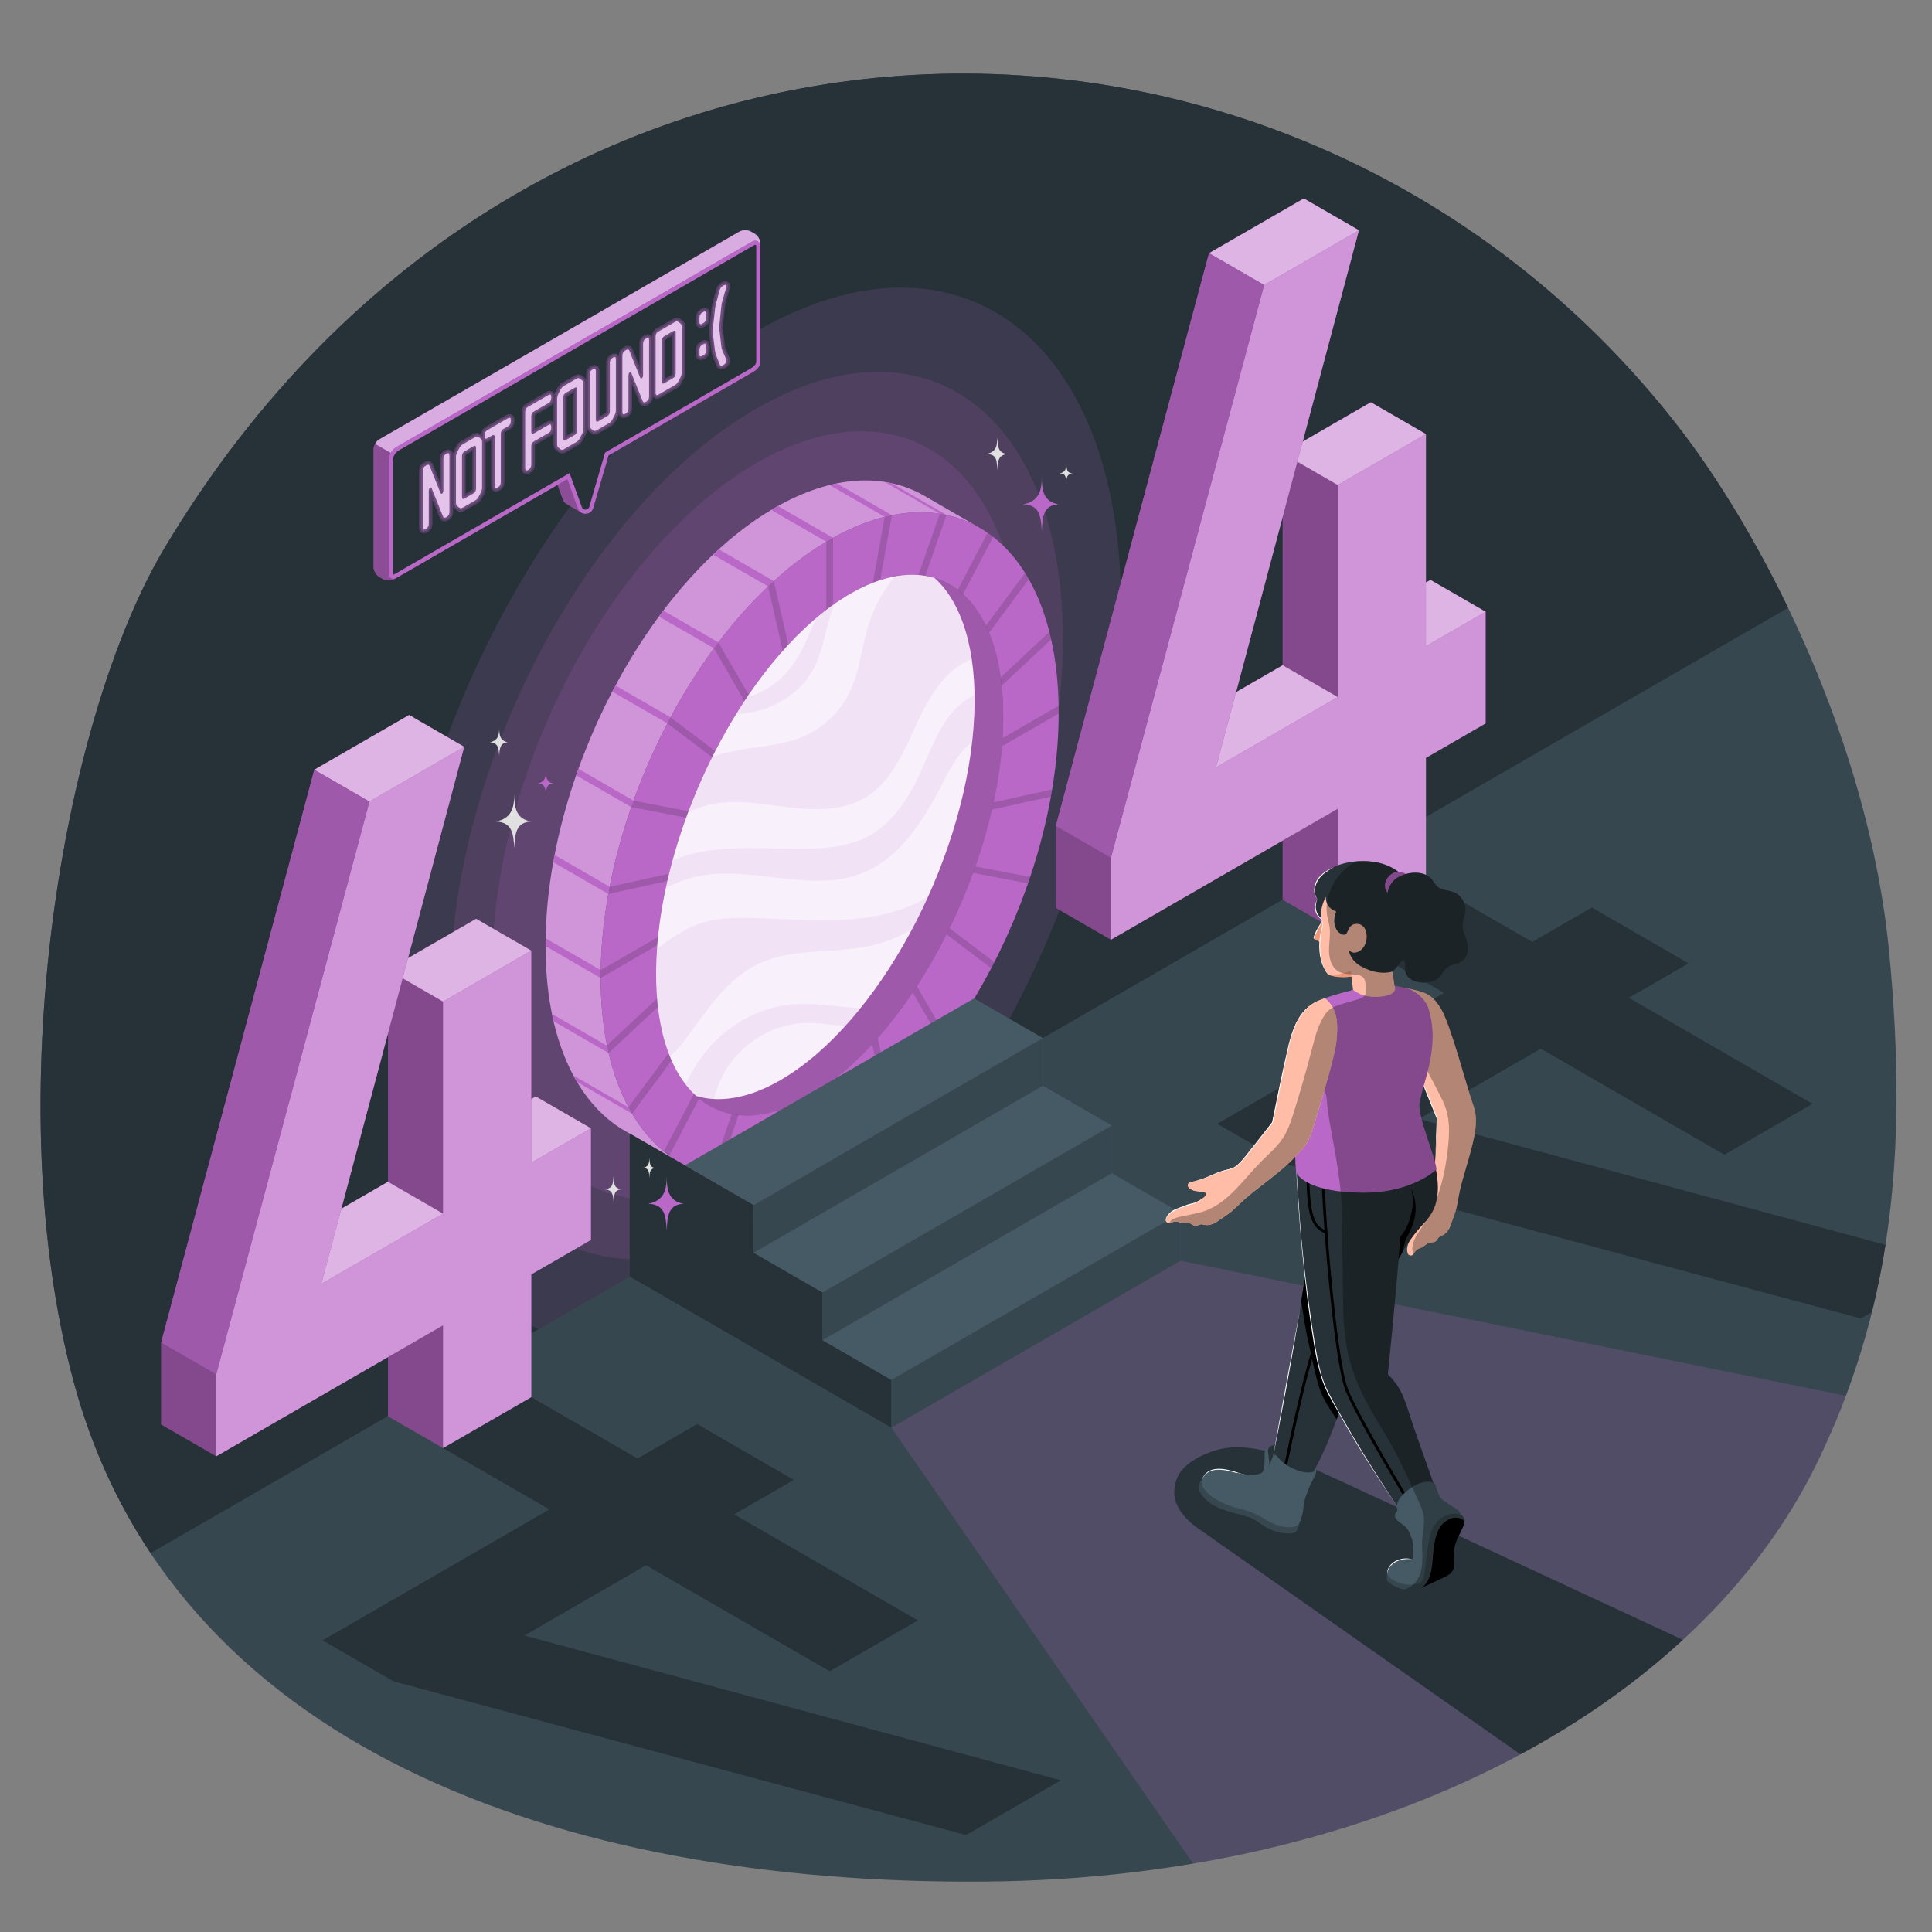 <?xml version="1.0" encoding="utf-8"?>
<!-- Generator: Adobe Illustrator 27.5.0, SVG Export Plug-In . SVG Version: 6.00 Build 0)  -->
<svg version="1.1" xmlns="http://www.w3.org/2000/svg" xmlns:xlink="http://www.w3.org/1999/xlink" x="0px" y="0px"
	 viewBox="0 0 500 500" style="enable-background:new 0 0 500 500;" xml:space="preserve">
<rect x="0" y="0" width="500" height="500" fill="#808080" stroke="none"/>
<g id="Background_00000016762405228211513170000005368817980018294924_">
	<g id="Background">
		<path style="fill:#37474F;" d="M488.891,246.174c-5.179-53.7-32.15-107.275-55.416-136.862
			C334.865-16.09,136.945-15.845,42.676,141.658c-26.59,44.426-43.275,143.194-23.528,216.247
			c25.271,93.493,124.856,129.907,235.597,129.046c103.469-0.804,184.826-45.79,215.288-107.937
			C489.095,340.126,494.071,299.874,488.891,246.174z"/>
		<path style="fill:#263238;" d="M42.676,141.658c-26.59,44.426-43.275,143.194-23.528,216.247
			c4.434,16.405,11.164,31.045,19.833,44.042c0,0,0,0.001,0.001,0.001l109.95-63.47l93.7-54.09v0l220.124-127.07
			c0-0.001-0.001-0.002-0.001-0.004c-9.165-19.032-19.544-35.621-29.279-48.001C334.865-16.09,136.945-15.845,42.676,141.658z"/>
	</g>
</g>
<g id="Portal_00000026855204474694578830000004253821980070939290_">
	<g id="Portal_00000155840245521692868560000003185948591133823111_">
		<path style="opacity:0.2;fill:#BA68C8;" d="M305.541,326.271l-0.001-12.345l-17.818-10.284l0-12.345l-17.818-10.284l0-12.345
			l-17.818-10.284l-76.975,42.001l19.957,11.49l0.004,12.342l17.814,10.287l0.004,12.342l17.814,10.287v12.345l78.065,112.816
			c77.319-13.065,136.334-52.423,161.262-103.28c2.882-5.879,5.436-11.791,7.688-17.774c0,0,0-0.001,0-0.001L305.541,326.271z"/>
		<g>
			<path style="opacity:0.15;fill:#BA68C8;" d="M195.781,85.703c-52.1,29.984-94.34,110.393-94.34,179.615
				c0,41.135,14.917,69.062,37.955,78.663l9.535-5.504l93.7-54.09v0l9.769-5.639c22.906-36.048,37.721-80.974,37.721-121.972
				C290.122,87.554,247.895,55.732,195.781,85.703z"/>
			<path style="opacity:0.15;fill:#BA68C8;" d="M195.781,105.719c-43.78,25.196-79.276,92.765-79.276,150.933
				s35.496,84.908,79.276,59.723c43.792-25.185,79.275-92.765,79.275-150.933S239.573,80.534,195.781,105.719z"/>
			<path style="opacity:0.15;fill:#BA68C8;" d="M195.781,119.826c-37.781,21.822-68.412,80.341-68.412,130.718
				c0,50.378,30.632,73.536,68.412,51.724c37.791-21.812,68.412-80.341,68.412-130.718
				C264.193,121.172,233.572,98.014,195.781,119.826z"/>
		</g>
		<g>
			<g>
				<path style="fill:#BA68C8;" d="M155.443,252.933c0-43.645,26.538-94.344,59.27-113.25c14.423-8.326,27.635-9.089,37.908-3.614
					c-3.228-1.869-11.168-6.457-13.309-7.694c-10.405-6.044-23.985-5.501-38.846,3.079c-32.741,18.906-59.279,69.605-59.279,113.25
					c0,23.889,7.957,40.706,20.52,47.944c2.15,1.237,10.142,5.86,13.405,7.738C163.031,292.876,155.443,276.277,155.443,252.933z"/>
				<path style="opacity:0.3;fill:#FFFFFF;" d="M155.443,252.933c0-43.645,26.538-94.344,59.27-113.25
					c14.423-8.326,27.635-9.089,37.908-3.614c-3.228-1.869-11.168-6.457-13.309-7.694c-10.405-6.044-23.985-5.501-38.846,3.079
					c-32.741,18.906-59.279,69.605-59.279,113.25c0,23.889,7.957,40.706,20.52,47.944c2.15,1.237,10.142,5.86,13.405,7.738
					C163.031,292.876,155.443,276.277,155.443,252.933z"/>
			</g>
			<path style="fill:#BA68C8;" d="M237.97,148.833c5.167,6.896,7.939,17.879,7.325,32.153c-1.491,35.03-22.783,76.64-47.549,92.932
				c-7.519,4.948-14.502,6.992-20.529,6.457c7.527,10.027,20.125,11.422,34.785,1.772c24.766-16.291,46.058-57.901,47.549-92.932
				C260.595,164.835,251.778,150.061,237.97,148.833z"/>
			<path style="opacity:0.15;" d="M237.97,148.833c5.167,6.896,7.939,17.879,7.325,32.153c-1.491,35.03-22.783,76.64-47.549,92.932
				c-7.519,4.948-14.502,6.992-20.529,6.457c7.527,10.027,20.125,11.422,34.785,1.772c24.766-16.291,46.058-57.901,47.549-92.932
				C260.595,164.835,251.778,150.061,237.97,148.833z"/>
			<g>
				<path style="fill:#BA68C8;" d="M170.537,159.553l14.253,8.229c0.378-0.514,0.757-1.027,1.141-1.533l-14.253-8.229
					C171.294,158.526,170.915,159.039,170.537,159.553z"/>
				<path style="fill:#BA68C8;" d="M163.952,207.207l-14.255-8.23c-0.201,0.558-0.386,1.12-0.58,1.68l14.255,8.23
					C163.566,208.327,163.752,207.765,163.952,207.207z"/>
				<path style="fill:#BA68C8;" d="M228.995,124.739l14.263,8.235c0.583,0.091,1.161,0.195,1.732,0.319l-14.26-8.233
					C230.158,124.936,229.579,124.831,228.995,124.739z"/>
				<path style="fill:#BA68C8;" d="M157.446,231.379c0.112-0.624,0.234-1.248,0.355-1.872l-14.256-8.231
					c-0.121,0.624-0.243,1.248-0.355,1.872L157.446,231.379z"/>
				<path style="fill:#BA68C8;" d="M184.549,143.548l14.252,8.228c0.492-0.466,0.982-0.934,1.479-1.387l-14.251-8.228
					C185.531,142.614,185.041,143.082,184.549,143.548z"/>
				<path style="fill:#BA68C8;" d="M157.516,272.523c-0.128-0.553-0.251-1.111-0.368-1.677l-0.11-0.247l-14.181-8.188
					c0.129,0.636,0.265,1.264,0.409,1.884L157.516,272.523z"/>
				<path style="fill:#BA68C8;" d="M216.574,125.11c-0.607,0.122-1.223,0.277-1.838,0.429l14.252,8.228
					c0.62-0.153,1.238-0.299,1.85-0.422L216.574,125.11z"/>
				<path style="fill:#BA68C8;" d="M215.599,139.197l-14.25-8.227c-0.295,0.165-0.588,0.312-0.884,0.483
					c-0.289,0.167-0.573,0.355-0.861,0.526l14.25,8.227c0.287-0.171,0.57-0.358,0.858-0.525
					C215.01,139.511,215.303,139.362,215.599,139.197z"/>
				<path style="fill:#BA68C8;" d="M158.456,178.982l14.255,8.23c0.275-0.527,0.561-1.044,0.841-1.566l-14.255-8.23
					C159.017,177.939,158.731,178.456,158.456,178.982z"/>
				<path style="fill:#BA68C8;" d="M163.573,288.215c-0.319-0.54-0.627-1.097-0.93-1.662L148.4,278.33
					c0.305,0.569,0.619,1.125,0.941,1.669L163.573,288.215z"/>
				<path style="fill:#BA68C8;" d="M141.188,244.864l14.256,8.231c0-0.055-0.002-0.108-0.002-0.162c0-0.617,0.024-1.239,0.035-1.858
					l-14.256-8.231c-0.011,0.62-0.035,1.243-0.035,1.86C141.186,244.758,141.188,244.81,141.188,244.864z"/>
			</g>
		</g>
		<g>
			<path style="fill:#BA68C8;" d="M214.713,139.681c-32.732,18.906-59.27,69.605-59.27,113.25s26.538,63.709,59.27,44.812
				c32.74-18.897,59.27-69.605,59.27-113.25S247.453,120.784,214.713,139.681z M259.551,189.213
				c-1.491,35.03-22.783,76.64-47.549,92.932c-24.757,16.291-43.619,1.097-42.128-33.934c1.5-35.03,22.792-76.641,47.549-92.932
				C242.189,138.988,261.051,154.183,259.551,189.213z"/>
			<g style="opacity:0.15;">
				<path d="M202.579,168.455c0.477-0.537,0.954-1.077,1.437-1.598l-3.745-16.472c-0.498,0.454-0.992,0.913-1.485,1.381
					L202.579,168.455z"/>
				<path d="M213.836,140.197l-0.001,17.658c0.583-0.447,1.167-0.885,1.755-1.304l-0.003-17.365
					c-0.292,0.163-0.581,0.327-0.874,0.496C214.418,139.853,214.129,140.022,213.836,140.197z"/>
				<path d="M225.891,150.835c0.641-0.25,1.276-0.474,1.905-0.678l3.029-16.819c-0.615,0.124-1.236,0.26-1.859,0.415
					L225.891,150.835z"/>
				<path d="M177.574,211.615c0.203-0.558,0.412-1.113,0.622-1.668l-14.245-2.743c-0.2,0.557-0.398,1.117-0.591,1.676
					L177.574,211.615z"/>
				<path d="M184.302,195.978c0.266-0.532,0.53-1.066,0.802-1.594l-11.565-8.743c-0.28,0.522-0.556,1.045-0.831,1.571
					L184.302,195.978z"/>
				<path d="M271.572,163.526l-12.616,11.791c0.099,0.706,0.193,1.417,0.271,2.148l12.814-11.976
					C271.893,164.825,271.736,164.172,271.572,163.526z"/>
				<path d="M170.297,242.498l-14.839,8.566c-0.011,0.626-0.016,1.245-0.016,1.868c0,0.056,0.001,0.111,0.001,0.167l14.653-8.46
					C170.154,243.928,170.225,243.213,170.297,242.498z"/>
				<path d="M172.701,228.012c0.145-0.633,0.307-1.266,0.462-1.898l-15.376,3.383c-0.121,0.625-0.238,1.251-0.35,1.875
					L172.701,228.012z"/>
				<path d="M237.701,148.824c0.604,0.046,1.198,0.119,1.783,0.216l5.464-15.77c-0.576-0.124-1.158-0.234-1.746-0.325
					L237.701,148.824z"/>
				<path d="M255.135,161.941c0.286,0.594,0.557,1.209,0.818,1.841l10.298-13.873c-0.316-0.557-0.64-1.101-0.972-1.633
					L255.135,161.941z"/>
				<path d="M247.856,152.65c0.473,0.358,0.933,0.74,1.38,1.146l7.775-14.856c-0.469-0.366-0.943-0.722-1.427-1.057L247.856,152.65z
					"/>
				<path d="M192.668,181.442c0.361-0.546,0.717-1.096,1.084-1.633l-7.831-13.564c-0.384,0.506-0.764,1.016-1.143,1.531
					L192.668,181.442z"/>
				<path d="M227.154,268.635c-0.476,0.541-0.954,1.076-1.436,1.6l3.755,16.519c0.498-0.458,0.987-0.939,1.48-1.41L227.154,268.635z
					"/>
				<path d="M245.738,240.223c-0.261,0.536-0.527,1.069-0.794,1.6l11.584,8.758c0.276-0.525,0.539-1.059,0.81-1.588L245.738,240.223
					z"/>
				<path d="M237.282,255.204c-0.358,0.55-0.72,1.092-1.084,1.633l7.853,13.602c0.381-0.51,0.765-1.016,1.141-1.534L237.282,255.204
					z"/>
				<path d="M252.418,224.23c-0.196,0.559-0.39,1.117-0.593,1.674l14.198,2.732c0.194-0.559,0.391-1.116,0.579-1.676L252.418,224.23
					z"/>
				<path d="M257.111,207.638c-0.135,0.629-0.264,1.257-0.409,1.886l15.255-3.357c0.112-0.623,0.218-1.245,0.321-1.867
					L257.111,207.638z"/>
				<path d="M273.965,182.645l-14.522,8.384c-0.043,0.702-0.089,1.404-0.147,2.111l14.684-8.478c0-0.056,0.003-0.112,0.003-0.168
					C273.982,183.873,273.976,183.257,273.965,182.645z"/>
				<path d="M215.59,297.209v-17.636c-0.583,0.447-1.167,0.885-1.755,1.304v17.36c0.292-0.163,0.584-0.322,0.878-0.492
					C215.007,297.575,215.296,297.384,215.59,297.209z"/>
				<path d="M173.81,274.44c-0.271-0.615-0.532-1.244-0.777-1.896l-10.395,14.003c0.305,0.57,0.619,1.13,0.941,1.676L173.81,274.44z
					"/>
				<path d="M180.94,284.289c-0.462-0.379-0.912-0.781-1.348-1.207l-7.803,14.91c0.461,0.379,0.933,0.739,1.41,1.088L180.94,284.289
					z"/>
				<path d="M203.204,286.728c-0.64,0.243-1.272,0.455-1.9,0.652l-3.02,16.77c0.615-0.119,1.233-0.253,1.856-0.403L203.204,286.728z
					"/>
				<path d="M191.151,288.564c-0.598-0.063-1.186-0.153-1.765-0.267l-5.452,15.737c0.572,0.134,1.152,0.247,1.737,0.349
					L191.151,288.564z"/>
				<path d="M170.269,260.606c-0.084-0.72-0.149-1.46-0.21-2.204l-12.975,12.127c0.136,0.675,0.278,1.336,0.43,1.993
					L170.269,260.606z"/>
			</g>
		</g>
		<g>
			<polygon style="fill:#263238;" points="230.705,369.478 162.972,330.372 162.972,293.343 177.227,301.573 195.069,311.875 
				195.069,324.22 212.887,334.504 212.887,346.849 230.705,357.133 			"/>
			<g>
				<polygon style="fill:#455A64;" points="177.255,301.588 252.086,258.385 269.904,268.669 195.069,311.875 				"/>
				<polygon style="fill:#37474F;" points="195.069,311.875 195.069,324.22 269.905,281.013 269.904,268.669 				"/>
			</g>
			<g>
				<polygon style="fill:#455A64;" points="195.073,324.217 269.904,281.014 287.722,291.298 212.887,334.504 				"/>
				<polygon style="fill:#37474F;" points="212.887,334.504 212.887,346.849 287.723,303.642 287.722,291.298 				"/>
			</g>
			<g>
				<polygon style="fill:#455A64;" points="212.891,346.846 287.723,303.643 305.541,313.927 230.705,357.133 				"/>
				<polygon style="fill:#37474F;" points="230.705,357.133 230.705,369.478 305.541,326.271 305.541,313.927 				"/>
			</g>
		</g>
		<g>
			<path style="fill:#BA68C8;" d="M252.138,184.984c-1.491,35.03-22.783,76.64-47.549,92.932
				c-9.203,6.053-17.581,7.764-24.415,5.711c-7.053-6.387-11.019-18.625-10.299-35.416c1.5-35.03,22.792-76.641,47.549-92.932
				c9.212-6.062,17.607-7.764,24.442-5.702C248.901,155.972,252.857,168.202,252.138,184.984z"/>
			<path style="opacity:0.9;fill:#FFFFFF;" d="M252.138,184.984c-1.491,35.03-22.783,76.64-47.549,92.932
				c-9.203,6.053-17.581,7.764-24.415,5.711c-7.053-6.387-11.019-18.625-10.299-35.416c1.5-35.03,22.792-76.641,47.549-92.932
				c9.212-6.062,17.607-7.764,24.442-5.702C248.901,155.972,252.857,168.202,252.138,184.984z"/>
			<path style="opacity:0.1;fill:#BA68C8;" d="M204.479,259.996c-7.665,0.769-14.885,4.641-20.163,10.253
				c-2.862,3.044-5.145,6.584-6.881,10.387c0.853,1.103,1.762,2.109,2.738,2.992c1.438,0.432,2.948,0.687,4.516,0.78
				c0.401-0.995,0.7-2.047,1.052-3.061c3.281-9.43,12.759-16.351,22.74-16.607c3.424-0.088,6.827,0.535,10.241,0.798
				c1.348-1.483,2.672-3.029,3.969-4.638C216.682,260.599,210.451,259.396,204.479,259.996z M203.011,208.794
				c7.037,0.907,14.639,1.3,20.762-2.286c6.926-4.057,10.214-12.106,13.561-19.401c3.103-6.762,7.359-13.911,14.149-16.536
				c-1.412-9.469-4.789-16.605-9.617-20.993c-3.083-0.93-6.485-1.086-10.134-0.43c-3.398,3.755-5.81,8.544-7.217,13.447
				c-1.605,5.592-2.165,11.541-4.738,16.76c-2.562,5.196-7.101,9.387-12.485,11.527c-4.277,1.699-8.933,2.113-13.482,2.807
				c-3.143,0.479-6.317,1.139-9.392,2.06c-2.354,4.692-4.482,9.554-6.339,14.509c1.233-0.619,2.503-1.161,3.827-1.57
				C188.683,206.592,195.973,207.887,203.011,208.794z M210.165,173.758c2.245-3.87,3.038-8.38,4.23-12.693
				c0.443-1.601,0.961-3.179,1.521-4.742c-1.602,1.127-3.187,2.355-4.753,3.682c-2.267,5.486-4.46,11.015-8.638,15.135
				c-2.111,2.082-4.672,3.701-7.448,4.739c-0.438,0.164-1.001,0.278-1.621,0.373c-1.014,1.499-2.003,3.033-2.969,4.598
				c2.775-0.204,5.952-0.898,6.685-1.137C202.478,181.985,207.366,178.584,210.165,173.758z M252.2,179.829
				c-2.108,1.102-3.994,2.579-5.245,3.952c-3.711,4.075-5.719,9.367-7.947,14.407c-3.175,7.183-7.326,14.49-14.242,18.209
				c-4.594,2.471-9.949,3.088-15.163,3.231c-9.853,0.271-19.853-0.975-29.487,1.111c-2.048,0.443-4.09,1.1-6.06,1.933
				c-0.652,2.383-1.235,4.769-1.745,7.151c2.249-1.172,4.592-2.129,7.067-2.756c14.228-3.603,29.964,4.298,43.633-1.051
				c9.975-3.904,16.091-13.839,20.975-23.372c1.994-3.892,4.146-8.058,7.59-10.583c0.27-2.382,0.463-4.745,0.563-7.077
				C252.214,183.211,252.227,181.5,252.2,179.829z M216.695,238.12c-7.693,0.28-15.385-0.436-23.083-0.553
				c-3.944-0.06-7.952,0.047-11.724,1.203c-3.369,1.032-6.437,2.868-9.32,4.894c-0.872,0.613-1.712,1.255-2.537,1.909
				c-0.062,0.882-0.121,1.763-0.158,2.638c-0.435,10.148,0.851,18.62,3.486,25.155c1.742-1.414,3.159-3.225,4.501-5.039
				c5.285-7.148,10.385-15.058,18.407-18.888c8.611-4.112,18.761-2.643,28.118-4.515c4.069-0.814,7.989-2.303,11.598-4.347
				c1.473-2.766,2.874-5.595,4.181-8.482c-0.4,0.244-0.805,0.479-1.214,0.704C232.204,236.506,224.388,237.84,216.695,238.12z"/>
		</g>
	</g>
</g>
<g id="Sparkles_00000161631691320181145810000004106055268122971800_">
	<g id="Sparkles">
		<path style="fill:#BA68C8;" d="M269.613,123.374c0,3.397-0.648,6.413-4.803,7.143c4.26,0.18,4.561,3.029,4.803,6.945
			c0.132-3.917,0.502-6.76,4.369-6.945C269.983,129.856,269.613,126.771,269.613,123.374z"/>
		<path style="fill:#BA68C8;" d="M172.554,304.383c0,3.397-0.648,6.413-4.804,7.143c4.26,0.18,4.561,3.029,4.804,6.945
			c0.132-3.917,0.502-6.76,4.369-6.945C172.924,310.864,172.554,307.78,172.554,304.383z"/>
		<path style="fill:#BA68C8;" d="M141.281,199.621c0,1.484-0.283,2.803-2.099,3.122c1.861,0.079,1.993,1.323,2.099,3.035
			c0.058-1.712,0.219-2.954,1.909-3.035C141.443,202.453,141.281,201.105,141.281,199.621z"/>
		<path style="fill:#E0E0E0;" d="M133.101,205.468c0,3.397-0.648,6.413-4.804,7.143c4.26,0.18,4.561,3.029,4.804,6.945
			c0.132-3.917,0.502-6.76,4.369-6.945C133.47,211.949,133.101,208.865,133.101,205.468z"/>
		<path style="fill:#E0E0E0;" d="M129.202,188.431c0,1.744-0.333,3.293-2.466,3.668c2.187,0.092,2.342,1.555,2.466,3.566
			c0.068-2.011,0.258-3.471,2.243-3.566C129.392,191.759,129.202,190.175,129.202,188.431z"/>
		<path style="fill:#E0E0E0;" d="M258.059,113.149c0.021,1.989-0.05,3.904-2.923,4.351c3.036-0.041,2.806,1.873,2.955,4.269
			c0.081-2.397,0.292-4.116,2.658-4.229C258.301,117.135,258.365,116,258.059,113.149z"/>
		<path style="fill:#E0E0E0;" d="M283.016,205.697c-0.205,3.752-0.505,5.377-3.898,5.828c3.457,0.188,3.742,2.471,3.94,5.667
			c0.108-3.196,0.389-5.516,3.544-5.667C283.339,210.985,283.26,209.499,283.016,205.697z"/>
		<path style="fill:#E0E0E0;" d="M158.773,304.413c-0.119,2.184-0.294,3.13-2.27,3.393c2.013,0.109,2.178,1.438,2.294,3.299
			c0.063-1.861,0.226-3.211,2.063-3.299C158.961,307.491,158.915,306.626,158.773,304.413z"/>
		<path style="fill:#E0E0E0;" d="M275.917,119.892c0.013,1.204-0.03,2.363-1.77,2.633c1.837-0.025,1.699,1.134,1.788,2.584
			c0.049-1.451,0.177-2.492,1.609-2.56C276.064,122.304,276.103,121.618,275.917,119.892z"/>
		<path style="fill:#E0E0E0;" d="M279.686,216.599c0.013,1.204-0.03,2.363-1.77,2.633c1.838-0.025,1.699,1.134,1.789,2.584
			c0.049-1.451,0.176-2.492,1.609-2.56C279.832,219.011,279.871,218.324,279.686,216.599z"/>
		<path style="fill:#E0E0E0;" d="M168.024,299.636c0.013,1.204-0.03,2.363-1.77,2.633c1.837-0.025,1.699,1.134,1.788,2.584
			c0.049-1.451,0.176-2.492,1.609-2.56C168.17,302.048,168.21,301.362,168.024,299.636z"/>
	</g>
</g>
<g id="Number_2">
	<polygon id="Shadow_00000160173221323358843700000003889731603758823313_" style="fill:#263238;" points="205.451,382.997 
		180.423,368.547 164.987,377.459 137.48,361.578 114.663,374.752 142.169,390.633 83.472,424.522 101.843,435.128 250.027,474.908 
		274.557,460.746 135.7,423.268 167.197,405.083 214.73,432.526 237.547,419.352 190.015,391.909 	"/>
	<g id="_x34__00000037656730630470431360000009267136762136121276_">
		<g>
			<path style="fill:#BA68C8;" d="M138.66,283.774l-1.182,0.682v-38.427l-14.254-8.229l-17.64,10.185l14.551-54.704l-14.254-8.229
				l-24.529,14.162L41.709,347.435v21.212l14.254,8.229l44.443-25.659v15.303l14.254,8.229l22.818-13.174v-31.762l15.436-8.912
				v-28.9L138.66,283.774z M100.407,305.859l-12.071,6.969l12.071-45.38V305.859z"/>
			<path style="opacity:0.3;" d="M138.66,283.774l-1.182,0.682v-38.427l-14.254-8.229l-17.64,10.185l14.551-54.704l-14.254-8.229
				l-24.529,14.162L41.709,347.435v21.212l14.254,8.229l44.443-25.659v15.303l14.254,8.229l22.818-13.174v-31.762l15.436-8.912
				v-28.9L138.66,283.774z M100.407,305.859l-12.071,6.969l12.071-45.38V305.859z"/>
			<polygon style="fill:#BA68C8;" points="137.478,300.915 137.478,246.029 114.661,259.203 114.661,314.089 83.163,332.273 
				120.134,193.281 95.605,207.443 55.964,355.664 55.964,376.877 114.661,342.988 114.661,374.75 137.478,361.577 137.478,329.814 
				152.914,320.902 152.914,292.003 			"/>
			<polygon style="opacity:0.3;fill:#FFFFFF;" points="137.478,300.915 137.478,246.029 114.661,259.203 114.661,314.089 
				83.163,332.273 120.134,193.281 95.605,207.443 55.964,355.664 55.964,376.877 114.661,342.988 114.661,374.75 137.478,361.577 
				137.478,329.814 152.914,320.902 152.914,292.003 			"/>
			<polygon style="fill:#BA68C8;" points="120.134,193.281 105.88,185.051 81.351,199.213 95.605,207.443 			"/>
			<polygon style="opacity:0.5;fill:#FFFFFF;" points="120.134,193.281 105.88,185.051 81.351,199.213 95.605,207.443 			"/>
			<polygon style="fill:#BA68C8;" points="123.224,237.8 137.478,246.029 114.661,259.203 104.205,253.167 105.584,247.984 			"/>
			<polygon style="opacity:0.5;fill:#FFFFFF;" points="123.224,237.8 137.478,246.029 114.661,259.203 104.205,253.167 
				105.584,247.984 			"/>
			<polygon style="fill:#BA68C8;" points="114.661,314.089 100.407,305.859 88.336,312.828 83.163,332.273 			"/>
			<polygon style="opacity:0.5;fill:#FFFFFF;" points="114.661,314.089 100.407,305.859 88.336,312.828 83.163,332.273 			"/>
			<polygon style="fill:#BA68C8;" points="152.914,292.003 138.66,283.774 137.478,284.456 137.478,300.915 			"/>
			<polyline style="opacity:0.5;fill:#FFFFFF;" points="137.478,300.915 152.914,292.003 138.66,283.774 137.478,284.456 
				137.478,300.915 			"/>
		</g>
		<polygon style="fill:#BA68C8;" points="55.964,355.664 41.709,347.435 81.351,199.213 95.605,207.443 		"/>
		<polygon style="opacity:0.15;" points="55.964,355.664 41.709,347.435 81.351,199.213 95.605,207.443 		"/>
	</g>
</g>
<g id="Number_1_00000135679074354240855910000004129052739325724048_">
	<path id="Shadow_00000044140171533648521590000014778082226169815434_" style="fill:#263238;" d="M367.246,289.584l31.497-18.185
		l47.533,27.443l22.817-13.174l-47.533-27.443l15.436-8.912l-25.028-14.45l-15.436,8.912l-27.507-15.881l-22.818,13.174
		l27.507,15.881l-58.697,33.889l18.37,10.606l148.185,39.78l2.878-1.662c1.408-5.687,2.581-11.473,3.509-17.397L367.246,289.584z"/>
	<g id="_x34__00000126324285101363852590000000744743773886877358_">
		<g>
			<path style="fill:#BA68C8;" d="M370.207,150.09l-1.182,0.682v-38.427l-14.254-8.229l-17.64,10.185l14.551-54.704l-14.254-8.229
				L312.898,65.53l-39.642,148.222v21.212l14.254,8.229l44.443-25.659v15.303l14.254,8.229l22.818-13.174v-31.762l15.436-8.912
				v-28.9L370.207,150.09z M331.954,172.176l-12.071,6.969l12.071-45.381V172.176z"/>
			<path style="opacity:0.3;" d="M370.207,150.09l-1.182,0.682v-38.427l-14.254-8.229l-17.64,10.185l14.551-54.704l-14.254-8.229
				L312.898,65.53l-39.642,148.222v21.212l14.254,8.229l44.443-25.659v15.303l14.254,8.229l22.818-13.174v-31.762l15.436-8.912
				v-28.9L370.207,150.09z M331.954,172.176l-12.071,6.969l12.071-45.381V172.176z"/>
			<polygon style="fill:#BA68C8;" points="369.025,167.231 369.025,112.345 346.208,125.519 346.208,180.405 314.711,198.59 
				351.682,59.597 327.152,73.759 287.511,221.981 287.511,243.193 346.208,209.305 346.208,241.067 369.025,227.893 
				369.025,196.131 384.461,187.219 384.461,158.319 			"/>
			<polygon style="opacity:0.3;fill:#FFFFFF;" points="369.025,167.231 369.025,112.345 346.208,125.519 346.208,180.405 
				314.711,198.59 351.682,59.597 327.152,73.759 287.511,221.981 287.511,243.193 346.208,209.305 346.208,241.067 
				369.025,227.893 369.025,196.131 384.461,187.219 384.461,158.319 			"/>
			<polygon style="fill:#BA68C8;" points="351.682,59.597 337.427,51.368 312.898,65.53 327.152,73.759 			"/>
			<polygon style="opacity:0.5;fill:#FFFFFF;" points="351.682,59.597 337.427,51.368 312.898,65.53 327.152,73.759 			"/>
			<polygon style="fill:#BA68C8;" points="354.771,104.116 369.025,112.345 346.208,125.519 335.752,119.483 337.131,114.301 			"/>
			<polygon style="opacity:0.5;fill:#FFFFFF;" points="354.771,104.116 369.025,112.345 346.208,125.519 335.752,119.483 
				337.131,114.301 			"/>
			<polygon style="fill:#BA68C8;" points="346.208,180.405 331.954,172.176 319.883,179.145 314.711,198.59 			"/>
			<polygon style="opacity:0.5;fill:#FFFFFF;" points="346.208,180.405 331.954,172.176 319.883,179.145 314.711,198.59 			"/>
			<polygon style="fill:#BA68C8;" points="384.461,158.319 370.207,150.09 369.025,150.773 369.025,167.231 			"/>
			<polyline style="opacity:0.5;fill:#FFFFFF;" points="369.025,167.231 384.461,158.319 370.207,150.09 369.025,150.773 
				369.025,167.231 			"/>
		</g>
		<polygon style="fill:#BA68C8;" points="287.511,221.981 273.257,213.752 312.898,65.53 327.152,73.759 		"/>
		<polygon style="opacity:0.15;" points="287.511,221.981 273.257,213.752 312.898,65.53 327.152,73.759 		"/>
	</g>
</g>
<g id="Speech_Bubble">
	<g id="Speech_Bubble_00000029750407760576005970000012978528640348479922_">
		<g id="Speech_Bubble_00000145750569446551329510000008598601109193316738_">
			<g>
				<path style="fill:#BA68C8;" d="M153.367,113.458c0.585-2.738-10.586,3.711-11.171,6.45l3.6,9.689
					c0.138,0.316,0.352,0.55,0.603,0.705c0.791,0.487,3.701,2.128,3.954,2.283c0.797,0.488,1.969,0.182,2.301-0.855l4.663-15.991
					C157.606,114.387,153.367,113.458,153.367,113.458z"/>
				<path style="opacity:0.25;" d="M153.367,113.458c0.585-2.738-10.586,3.711-11.171,6.45l3.6,9.689
					c0.138,0.316,0.352,0.55,0.603,0.705c0.791,0.487,3.701,2.128,3.954,2.283c0.797,0.488,1.969,0.182,2.301-0.855l4.663-15.991
					C157.606,114.387,153.367,113.458,153.367,113.458z"/>
			</g>
			<path style="fill:#BA68C8;" d="M191.352,59.956l-93.197,53.769c-0.828,0.478-1.5,1.64-1.5,2.596v30.412
				c0,0.956,0.673,2.116,1.502,2.591l0.936,0.535c0.83,0.475,2.174,0.472,3.002-0.006l93.198-53.829
				c0.828-0.478,1.499-1.641,1.499-2.597v-30.35c0-0.956-0.673-2.116-1.503-2.591l-0.936-0.535
				C193.524,59.476,192.18,59.478,191.352,59.956z"/>
			<path style="opacity:0.25;" d="M191.352,59.956l-93.197,53.769c-0.828,0.478-1.5,1.64-1.5,2.596v30.412
				c0,0.956,0.673,2.116,1.502,2.591l0.936,0.535c0.83,0.475,2.174,0.472,3.002-0.006l93.198-53.829
				c0.828-0.478,1.499-1.641,1.499-2.597v-30.35c0-0.956-0.673-2.116-1.503-2.591l-0.936-0.535
				C193.524,59.476,192.18,59.478,191.352,59.956z"/>
			<g>
				<path style="fill:#BA68C8;" d="M196.793,63.078v0.589c0-1.062-1.154-1.725-2.077-1.194l-92.058,53.182
					c-0.641,0.364-1.154,0.889-1.506,1.506c-0.012,0.017-0.017,0.029-0.023,0.046l-4.051-2.337c0.277-0.479,0.652-0.9,1.079-1.143
					l93.195-53.771c0.831-0.479,2.175-0.479,3-0.006l0.935,0.537C196.118,60.96,196.793,62.12,196.793,63.078z"/>
				<path style="opacity:0.45;fill:#FFFFFF;" d="M196.793,63.078v0.589c0-1.062-1.154-1.725-2.077-1.194l-92.058,53.182
					c-0.641,0.364-1.154,0.889-1.506,1.506c-0.012,0.017-0.017,0.029-0.023,0.046l-4.051-2.337c0.277-0.479,0.652-0.9,1.079-1.143
					l93.195-53.771c0.831-0.479,2.175-0.479,3-0.006l0.935,0.537C196.118,60.96,196.793,62.12,196.793,63.078z"/>
			</g>
			<g>
				<path style="fill:#263238;" d="M195.407,62.824c-0.146,0-0.287,0.039-0.419,0.115l-92.06,53.181
					c-1.105,0.639-1.793,1.828-1.793,3.106v29.089c0,0.283,0.059,0.94,0.608,0.94c0.19,0,0.416-0.073,0.654-0.21l44.718-25.831
					l2.986,8.28c0.574,1.315,2.471,1.219,2.908-0.147l4.043-13.873l37.399-21.59c1.245-0.716,1.801-1.44,1.801-2.349V63.668
					C196.252,63.147,195.814,62.824,195.407,62.824z"/>
				<path style="fill:#BA68C8;" d="M101.744,149.79c-0.694,0-1.143-0.579-1.143-1.475v-29.089c0-1.467,0.79-2.835,2.06-3.569
					l92.059-53.181c0.216-0.124,0.447-0.187,0.687-0.187c0.664,0,1.38,0.528,1.38,1.38v29.865c0,1.455-1.181,2.303-2.069,2.813
					l-37.212,21.482l-3.982,13.667c-0.272,0.851-1.013,1.42-1.89,1.465c-0.873,0.042-1.671-0.447-2.023-1.253l-2.782-7.71
					l-44.163,25.511C102.34,149.695,102.031,149.79,101.744,149.79z M195.407,63.36c-0.051,0-0.101,0.014-0.152,0.044l-92.058,53.18
					c-0.941,0.543-1.525,1.556-1.525,2.642v29.089c0,0.247,0.057,0.39,0.082,0.417c0.024-0.012,0.154-0.022,0.376-0.151
					l45.271-26.151l3.203,8.882c0.195,0.445,0.636,0.593,0.975,0.579c0.341-0.018,0.762-0.213,0.921-0.709l4.098-14.065l0.187-0.107
					l37.399-21.591c1.35-0.776,1.533-1.389,1.533-1.885V63.668C195.716,63.437,195.504,63.36,195.407,63.36z"/>
			</g>
		</g>
		<path style="opacity:0.3;fill:#BA68C8;" d="M109.738,138.014c-0.592,0-1.284-0.415-1.284-1.586v-14.511
			c0-0.955,0.411-1.719,1.158-2.15l0.34-0.197c0.283-0.162,0.563-0.243,0.837-0.243c0.219,0,0.961,0.071,1.311,0.979l1.703,4.25
			v-5.726c0-0.955,0.411-1.719,1.157-2.15l0.191-0.11c0.281-0.163,0.549-0.243,0.817-0.243c0.486,0,1.039,0.281,1.225,1.032
			c0.072-0.263,0.175-0.524,0.306-0.785l0.55-1.053c0.311-0.594,0.716-1.037,1.201-1.319l3.307-1.908
			c0.312-0.18,0.626-0.272,0.934-0.272c0.358,0,0.697,0.123,0.98,0.355l0.022,0.017c0.092-1.107,0.744-1.649,1.145-1.88l5.383-3.106
			c0.284-0.165,0.553-0.245,0.82-0.245c0.595,0,1.289,0.421,1.289,1.606v0.25c0,0.925-0.411,1.671-1.157,2.102l-1.227,0.708
			c-0.076,0.045-0.205,0.12-0.205,0.501v12.422c0,0.954-0.41,1.717-1.154,2.149l-0.191,0.11c-0.284,0.164-0.551,0.244-0.819,0.244
			c-0.623,0-1.288-0.422-1.288-1.607c0,0-0.001-8.921-0.002-11.703l-0.496,0.286c-0.288,0.166-0.56,0.248-0.83,0.248
			c-0.019,0-0.037,0-0.056-0.001v11.683c0,0.587-0.15,1.18-0.443,1.761l-0.55,1.054c-0.311,0.594-0.716,1.037-1.202,1.319
			l-3.288,1.897c-0.32,0.185-0.641,0.279-0.954,0.279c-0.337,0-0.659-0.11-0.931-0.316l-0.561-0.423
			c-0.178-0.136-0.375-0.343-0.518-0.654v1.369c0,0.94-0.411,1.694-1.158,2.126l-0.19,0.11c-0.284,0.164-0.56,0.246-0.842,0.246
			c-0.216,0-0.947-0.069-1.298-0.949l-1.86-4.6v6.155c0,0.938-0.41,1.693-1.155,2.126l-0.19,0.109
			C110.279,137.933,110.007,138.014,109.738,138.014z M120.714,117.621c-0.076,0.045-0.204,0.119-0.204,0.479
			c0,0,0.001,7.191,0.001,9.66l1.535-0.886c0.077-0.045,0.205-0.119,0.205-0.478c0,0-0.001-7.192-0.001-9.661L120.714,117.621z
			 M136.257,122.704c-0.592,0-1.283-0.415-1.283-1.586v-14.489c0-0.941,0.412-1.697,1.16-2.127l5.363-3.096
			c0.287-0.166,0.557-0.246,0.824-0.246c0.43,0,0.914,0.219,1.145,0.788c0.06-0.163,0.129-0.324,0.211-0.486l0.55-1.054
			c0.313-0.595,0.716-1.038,1.201-1.319l3.307-1.907c0.309-0.18,0.625-0.272,0.935-0.272c0.357,0,0.695,0.123,0.979,0.353
			l0.516,0.391c0.178,0.136,0.376,0.343,0.518,0.653v-1.371c0-0.94,0.411-1.694,1.158-2.126l0.191-0.11
			c0.283-0.163,0.552-0.244,0.822-0.244c0.592,0,1.284,0.415,1.284,1.586c0,0,0.001,8.94,0.002,11.727l1.535-0.886
			c0.077-0.045,0.205-0.119,0.205-0.5V93.937c0-0.939,0.411-1.694,1.157-2.126l0.192-0.111c0.281-0.163,0.55-0.243,0.821-0.243
			c0.395,0,0.834,0.185,1.083,0.655v-0.031c0-1.289,0.725-1.899,1.157-2.149l0.338-0.196c0.288-0.165,0.561-0.245,0.838-0.245
			c0.281,0,0.971,0.096,1.311,0.979l1.704,4.251v-5.727c0-0.954,0.411-1.718,1.157-2.149l0.187-0.108
			c0.284-0.165,0.553-0.245,0.82-0.245c0.397,0,0.838,0.188,1.088,0.666v-0.019c0-0.941,0.411-1.696,1.157-2.127l4.343-2.507
			c0.311-0.18,0.625-0.271,0.935-0.271c0.359,0,0.697,0.123,0.98,0.354l0.514,0.388c0.33,0.25,0.72,0.743,0.72,1.677v11.672
			c0,0.587-0.15,1.18-0.443,1.762l-0.551,1.054c-0.314,0.597-0.718,1.041-1.204,1.32l-4.341,2.506
			c-0.288,0.166-0.559,0.247-0.825,0.247c-0.395,0-0.834-0.185-1.083-0.655v0.052c0,0.941-0.411,1.696-1.157,2.127l-0.187,0.107
			c-0.285,0.166-0.562,0.248-0.845,0.248c-0.216,0-0.948-0.068-1.298-0.946l-1.861-4.602v6.154c0,0.941-0.411,1.696-1.157,2.127
			l-0.185,0.107c-0.292,0.167-0.561,0.248-0.828,0.248c-0.489,0-1.045-0.283-1.224-1.039c-0.073,0.257-0.174,0.512-0.302,0.767
			l-0.55,1.053c-0.306,0.605-0.712,1.059-1.203,1.342l-3.288,1.898c-0.312,0.181-0.626,0.272-0.934,0.272
			c-0.359,0-0.698-0.124-0.981-0.357l-0.53-0.399c-0.179-0.137-0.376-0.345-0.519-0.656c-0.003,0.583-0.152,1.17-0.443,1.747
			l-0.55,1.052c-0.31,0.593-0.714,1.037-1.202,1.32l-3.288,1.897c-0.319,0.185-0.639,0.279-0.954,0.279
			c-0.337,0-0.66-0.109-0.931-0.315l-0.562-0.426c-0.327-0.246-0.717-0.737-0.717-1.674v-2.826
			c-0.192,0.305-0.456,0.559-0.786,0.749l-3.815,2.202c-0.087,0.05-0.205,0.12-0.205,0.479v4.678c0,0.94-0.411,1.695-1.157,2.127
			l-0.189,0.108C136.796,122.623,136.526,122.704,136.257,122.704z M146.893,102.507c-0.086,0.05-0.204,0.12-0.204,0.479
			c0,0,0.001,7.191,0.001,9.661l1.535-0.886c0.076-0.045,0.204-0.119,0.204-0.478c0,0-0.001-7.192-0.001-9.661L146.893,102.507z
			 M143.235,104.371c-0.192,0.305-0.456,0.559-0.786,0.749l-3.815,2.202c-0.081,0.047-0.205,0.12-0.205,0.478
			c0,0,0,1.966,0.001,3.12l3.068-1.771c0.287-0.166,0.557-0.246,0.824-0.246c0.316,0,0.661,0.118,0.914,0.407V104.371z
			 M172.391,87.832c-0.087,0.049-0.205,0.119-0.205,0.478c0,0,0.001,7.154,0.001,9.615l1.535-0.886
			c0.076-0.044,0.205-0.119,0.205-0.478c0,0-0.001-7.154-0.001-9.615L172.391,87.832z M186.676,95.61
			c-0.29-0.001-1-0.105-1.334-1.043l-0.944-2.445c-0.117-0.283-0.208-0.664-0.275-1.152l-0.582-4.557
			c-0.03-0.376-0.041-0.582-0.041-0.669c0-0.118,0.011-0.339,0.037-0.662l0.582-5.269c0.062-0.523,0.147-0.975,0.251-1.348
			l0.95-3.56c0.218-0.778,0.63-1.345,1.228-1.69l0.342-0.198c0.29-0.168,0.561-0.25,0.827-0.25h0.064l0.151,0.017l0.172,0.047
			c0.276,0.106,0.808,0.406,0.808,1.257c0,0.238-0.034,0.483-0.103,0.728l-0.972,3.381c-0.098,0.344-0.167,0.704-0.207,1.069
			l-0.511,5.013c-0.017,0.227-0.028,0.398-0.028,0.49c0,0.091,0.011,0.246,0.03,0.467l0.509,4.378
			c0.033,0.272,0.089,0.506,0.168,0.689l0.969,2.255c0.098,0.233,0.146,0.49,0.146,0.767c0,0.358-0.09,0.706-0.268,1.032
			c-0.186,0.341-0.455,0.615-0.8,0.816l-0.346,0.199c-0.272,0.158-0.548,0.239-0.82,0.239H186.676z M181.348,93.194
			c-0.587,0-1.272-0.404-1.272-1.545v-1.022c0-1.307,0.723-1.921,1.154-2.171l0.363-0.208c0.283-0.162,0.548-0.241,0.813-0.241
			c0.626,0,1.294,0.428,1.294,1.627v1.022c0,0.91-0.411,1.649-1.157,2.08l-0.36,0.208C181.892,93.112,181.619,93.194,181.348,93.194
			z M181.348,84.859c-0.587,0-1.272-0.404-1.272-1.545v-1.022c0-1.306,0.723-1.92,1.154-2.17l0.363-0.208
			c0.28-0.162,0.546-0.241,0.813-0.241c0.626,0,1.294,0.427,1.294,1.627v1.022c0,0.912-0.412,1.651-1.159,2.081l-0.359,0.206
			C181.892,84.777,181.619,84.859,181.348,84.859z"/>
		<path style="opacity:0.3;fill:#BA68C8;" d="M109.738,137.538c-0.19,0-0.808-0.08-0.808-1.11v-14.511c0-0.997,0.5-1.495,0.92-1.738
			l0.34-0.196c0.207-0.119,0.409-0.18,0.599-0.18c0.182,0,0.633,0.066,0.867,0.674l2.615,6.526c0.006-0.056,0.008-0.116,0.008-0.179
			v-7.993c0-0.997,0.5-1.496,0.919-1.738l0.189-0.108c0.208-0.121,0.399-0.18,0.581-0.18c0.191,0,0.813,0.082,0.813,1.13v14.512
			c0,0.977-0.5,1.471-0.92,1.714l-0.189,0.108c-0.212,0.124-0.411,0.184-0.606,0.184c-0.179,0-0.623-0.063-0.856-0.649l-2.768-6.845
			c-0.007,0.061-0.01,0.127-0.01,0.196v8.38c0,0.976-0.499,1.47-0.918,1.714l-0.188,0.108
			C110.113,137.479,109.921,137.538,109.738,137.538z M119.267,131.994c-0.232,0-0.455-0.076-0.644-0.219l-0.562-0.424
			c-0.351-0.267-0.529-0.703-0.529-1.297v-11.718c0-0.512,0.132-1.033,0.391-1.547l0.548-1.047c0.269-0.512,0.611-0.891,1.018-1.127
			l3.306-1.908c0.238-0.137,0.472-0.208,0.696-0.208c0.246,0,0.481,0.086,0.678,0.247l0.53,0.402c0.351,0.265,0.53,0.701,0.53,1.295
			v11.718c0,0.512-0.132,1.033-0.392,1.547l-0.547,1.048c-0.27,0.514-0.613,0.892-1.019,1.127l-3.287,1.897
			C119.737,131.922,119.497,131.994,119.267,131.994L119.267,131.994z M120.477,117.21c-0.19,0.11-0.442,0.322-0.442,0.89
			c0,0,0.001,10.459,0.002,10.484l2.247-1.298c0.191-0.11,0.443-0.322,0.443-0.889c0,0-0.001-10.461-0.002-10.485L120.477,117.21z
			 M128.377,126.778c-0.244,0-0.812-0.11-0.812-1.131c0,0-0.001-12.497-0.003-12.527l-1.209,0.697
			c-0.215,0.125-0.408,0.185-0.592,0.185c-0.188,0-0.802-0.079-0.802-1.089v-0.25c0-0.996,0.499-1.494,0.918-1.736l5.383-3.107
			c0.21-0.122,0.401-0.181,0.582-0.181c0.191,0,0.813,0.082,0.813,1.13v0.25c0,0.758-0.318,1.343-0.919,1.691l-1.227,0.708
			c-0.191,0.111-0.443,0.324-0.443,0.913v12.422c0,0.996-0.499,1.495-0.917,1.737l-0.19,0.109
			C128.749,126.719,128.558,126.778,128.377,126.778L128.377,126.778z M136.257,122.228c-0.19,0-0.808-0.08-0.808-1.11v-14.489
			c0-0.98,0.501-1.473,0.921-1.715l5.364-3.097c0.213-0.123,0.404-0.182,0.587-0.182c0.19,0,0.809,0.08,0.809,1.11v0.249
			c0,0.978-0.5,1.472-0.919,1.714l-3.815,2.203c-0.19,0.111-0.443,0.322-0.443,0.889c0,0,0.001,3.919,0.002,3.944l3.781-2.182
			c0.213-0.123,0.404-0.182,0.587-0.182c0.19,0,0.809,0.08,0.809,1.11v0.249c0,0.978-0.5,1.472-0.919,1.714l-3.815,2.203
			c-0.206,0.12-0.443,0.328-0.443,0.89v4.678c0,0.979-0.5,1.472-0.919,1.715l-0.187,0.107
			C136.632,122.168,136.44,122.228,136.257,122.228z M145.446,116.88c-0.233,0-0.455-0.075-0.644-0.218l-0.562-0.426
			c-0.35-0.264-0.529-0.7-0.529-1.295v-11.718c0-0.512,0.132-1.033,0.391-1.547l0.547-1.048c0.27-0.514,0.612-0.892,1.018-1.128
			l3.306-1.907c0.238-0.138,0.472-0.208,0.697-0.208c0.246,0,0.481,0.086,0.678,0.246l0.53,0.401c0.351,0.267,0.53,0.702,0.53,1.295
			v11.718c0,0.511-0.132,1.033-0.392,1.548l-0.547,1.047c-0.267,0.512-0.61,0.892-1.018,1.128l-3.288,1.897
			C145.916,116.807,145.674,116.88,145.446,116.88L145.446,116.88z M146.655,102.095c-0.205,0.12-0.442,0.329-0.442,0.89
			c0,0,0.001,10.459,0.002,10.484l2.248-1.298c0.19-0.11,0.442-0.322,0.442-0.89c0,0-0.001-10.46-0.002-10.485L146.655,102.095z
			 M153.913,111.996c-0.248,0-0.482-0.086-0.678-0.248l-0.546-0.412c-0.351-0.268-0.53-0.703-0.53-1.297V96.936
			c0-0.977,0.5-1.471,0.92-1.714l0.189-0.108c0.211-0.123,0.403-0.182,0.585-0.182c0.19,0,0.808,0.08,0.808,1.11
			c0,0,0.001,12.521,0.003,12.55l2.247-1.298c0.19-0.11,0.443-0.323,0.443-0.912V93.937c0-0.977,0.5-1.471,0.919-1.714l0.191-0.109
			c0.209-0.122,0.402-0.181,0.585-0.181c0.19,0,0.808,0.08,0.808,1.11v13.104c0,0.51-0.132,1.03-0.392,1.546l-0.547,1.048
			c-0.266,0.526-0.61,0.915-1.019,1.151l-3.288,1.898C154.371,111.926,154.137,111.996,153.913,111.996L153.913,111.996z
			 M161.415,107.703c-0.19,0-0.808-0.08-0.808-1.11V92.081c0-0.996,0.5-1.495,0.919-1.736l0.339-0.197
			c0.212-0.122,0.407-0.181,0.6-0.181c0.227,0,0.641,0.087,0.867,0.674l2.616,6.526c0.006-0.052,0.008-0.111,0.008-0.179v-7.993
			c0-0.996,0.5-1.495,0.919-1.737l0.187-0.108c0.21-0.122,0.401-0.181,0.582-0.181c0.191,0,0.813,0.082,0.813,1.131v14.511
			c0,0.978-0.5,1.472-0.919,1.714l-0.187,0.108c-0.214,0.125-0.413,0.184-0.607,0.184c-0.001,0-0.001,0-0.001,0
			c-0.179,0-0.623-0.063-0.856-0.647l-2.768-6.847c-0.007,0.061-0.01,0.127-0.01,0.196v8.38c0,0.978-0.5,1.472-0.919,1.714
			l-0.187,0.109C161.789,107.643,161.598,107.703,161.415,107.703z M170.016,102.738c-0.19,0-0.808-0.08-0.808-1.11V87.139
			c0-0.978,0.5-1.472,0.919-1.714l4.343-2.508c0.24-0.138,0.474-0.207,0.697-0.207c0.246,0,0.48,0.085,0.678,0.246l0.53,0.4
			c0.352,0.268,0.531,0.704,0.531,1.297v11.672c0,0.511-0.132,1.033-0.392,1.548l-0.548,1.048c-0.271,0.515-0.614,0.894-1.02,1.127
			l-4.342,2.507C170.39,102.677,170.199,102.738,170.016,102.738L170.016,102.738z M172.153,87.419
			c-0.206,0.12-0.443,0.329-0.443,0.89c0,0,0.001,10.414,0.002,10.438l2.248-1.297c0.191-0.111,0.443-0.322,0.443-0.89
			c0,0-0.001-10.414-0.002-10.438L172.153,87.419z M186.678,95.134c-0.235-0.001-0.663-0.095-0.887-0.726l-0.949-2.457
			c-0.104-0.252-0.187-0.598-0.248-1.046l-0.581-4.553c-0.026-0.332-0.037-0.526-0.037-0.609c0-0.111,0.011-0.32,0.035-0.624
			l0.581-5.255c0.059-0.493,0.138-0.92,0.236-1.271l0.952-3.566c0.182-0.651,0.521-1.12,1.006-1.401l0.342-0.197
			c0.215-0.124,0.408-0.187,0.589-0.187h0.088l0.172,0.047c0.173,0.068,0.458,0.259,0.458,0.798c0,0.195-0.029,0.397-0.086,0.6
			l-0.971,3.378c-0.105,0.369-0.18,0.756-0.223,1.149l-0.511,5.016c-0.02,0.257-0.031,0.44-0.031,0.538s0.011,0.268,0.032,0.507
			l0.51,4.392c0.039,0.32,0.108,0.597,0.203,0.821l0.969,2.256c0.072,0.172,0.107,0.365,0.107,0.579c0,0.278-0.071,0.548-0.21,0.805
			c-0.143,0.262-0.352,0.475-0.621,0.631l-0.344,0.198C187.061,95.074,186.864,95.134,186.678,95.134L186.678,95.134z
			 M181.348,92.718c-0.187,0-0.797-0.077-0.797-1.069v-1.022c0-1.014,0.499-1.517,0.917-1.759l0.361-0.207
			c0.207-0.119,0.396-0.178,0.576-0.178c0.246,0,0.818,0.113,0.818,1.151v1.022c0,0.744-0.318,1.321-0.919,1.668l-0.36,0.207
			C181.728,92.657,181.533,92.718,181.348,92.718L181.348,92.718z M181.348,84.383c-0.187,0-0.797-0.077-0.797-1.069v-1.022
			c0-1.014,0.499-1.516,0.917-1.758l0.361-0.207c0.207-0.12,0.396-0.177,0.576-0.177c0.246,0,0.818,0.112,0.818,1.151v1.022
			c0,0.744-0.318,1.322-0.92,1.668l-0.359,0.206C181.728,84.322,181.533,84.383,181.348,84.383L181.348,84.383z"/>
		<g>
			<g>
				<path style="fill:#BA68C8;" d="M110.275,136.836l-0.187,0.108c-0.455,0.262-0.682,0.091-0.682-0.515v-14.512
					c0-0.621,0.227-1.063,0.682-1.325l0.34-0.196c0.375-0.216,0.636-0.132,0.783,0.252l2.742,6.842
					c0.057,0.134,0.128,0.224,0.213,0.271c0.085,0.046,0.167,0.046,0.247,0c0.103-0.059,0.185-0.169,0.247-0.331
					c0.062-0.161,0.094-0.364,0.094-0.606v-7.994c0-0.621,0.227-1.062,0.681-1.325l0.187-0.107c0.454-0.262,0.682-0.083,0.682,0.537
					v14.512c0,0.605-0.228,1.039-0.682,1.302l-0.187,0.108c-0.375,0.217-0.636,0.141-0.784-0.229l-2.896-7.162
					c-0.114-0.307-0.261-0.408-0.442-0.304c-0.103,0.059-0.188,0.18-0.256,0.359c-0.068,0.18-0.103,0.392-0.103,0.633v8.38
					C110.956,136.14,110.729,136.573,110.275,136.836z"/>
				<path style="fill:#BA68C8;" d="M124.412,127.493l-0.545,1.042c-0.228,0.434-0.506,0.745-0.835,0.936l-3.288,1.898
					c-0.33,0.19-0.608,0.199-0.835,0.028l-0.562-0.425c-0.227-0.172-0.341-0.477-0.341-0.917v-11.718
					c0-0.439,0.114-0.883,0.341-1.333l0.545-1.041c0.227-0.434,0.505-0.746,0.834-0.936l3.305-1.908
					c0.329-0.19,0.607-0.191,0.835-0.005l0.545,0.413c0.227,0.172,0.341,0.477,0.341,0.916v11.718
					C124.753,126.6,124.639,127.044,124.412,127.493z M123.203,126.397v-10.401c0-0.605-0.227-0.777-0.681-0.515l-2.282,1.317
					c-0.455,0.263-0.681,0.697-0.681,1.302v10.401c0,0.606,0.227,0.778,0.681,0.515l2.282-1.317
					C122.975,127.437,123.203,127.003,123.203,126.397z"/>
				<path style="fill:#BA68C8;" d="M126.115,111.339l5.383-3.107c0.454-0.262,0.681-0.082,0.681,0.538v0.25
					c0,0.59-0.227,1.017-0.681,1.279l-1.227,0.709c-0.454,0.262-0.681,0.704-0.681,1.324v12.422c0,0.621-0.227,1.063-0.681,1.325
					l-0.188,0.108c-0.455,0.262-0.681,0.083-0.681-0.538v-12.422c0-0.621-0.227-0.8-0.681-0.538l-1.244,0.718
					c-0.454,0.263-0.681,0.098-0.681-0.492v-0.25C125.434,112.043,125.661,111.601,126.115,111.339z"/>
				<path style="fill:#BA68C8;" d="M136.607,105.327l5.365-3.098c0.454-0.262,0.681-0.091,0.681,0.515v0.25
					c0,0.606-0.227,1.04-0.681,1.302l-3.815,2.202c-0.455,0.263-0.681,0.696-0.681,1.302v3.86c0,0.606,0.227,0.778,0.681,0.515
					l3.815-2.203c0.454-0.262,0.681-0.09,0.681,0.515v0.249c0,0.606-0.227,1.04-0.681,1.302l-3.815,2.203
					c-0.455,0.263-0.681,0.697-0.681,1.302v4.678c0,0.606-0.227,1.04-0.681,1.302l-0.187,0.108
					c-0.455,0.263-0.682,0.091-0.682-0.515v-14.489C135.926,106.023,136.153,105.589,136.607,105.327z"/>
				<path style="fill:#BA68C8;" d="M150.59,112.379l-0.545,1.041c-0.227,0.434-0.506,0.746-0.834,0.936l-3.288,1.897
					c-0.329,0.19-0.608,0.2-0.834,0.028l-0.562-0.425c-0.227-0.171-0.341-0.476-0.341-0.916v-11.718c0-0.44,0.114-0.883,0.341-1.333
					l0.545-1.041c0.227-0.434,0.505-0.746,0.834-0.936l3.305-1.907c0.329-0.19,0.607-0.191,0.834-0.005l0.545,0.412
					c0.227,0.172,0.341,0.478,0.341,0.916v11.718C150.931,111.485,150.817,111.929,150.59,112.379z M149.381,111.283v-10.401
					c0-0.605-0.227-0.778-0.681-0.516l-2.283,1.317c-0.454,0.263-0.681,0.697-0.681,1.302v10.401c0,0.607,0.227,0.778,0.681,0.515
					l2.283-1.317C149.154,112.322,149.381,111.888,149.381,111.283z"/>
				<path style="fill:#BA68C8;" d="M158.511,92.635l0.188-0.107c0.454-0.262,0.681-0.09,0.681,0.515v13.104
					c0,0.438-0.114,0.883-0.341,1.332l-0.545,1.041c-0.227,0.45-0.506,0.769-0.835,0.959l-3.288,1.899
					c-0.329,0.19-0.608,0.191-0.835,0.005l-0.562-0.426c-0.227-0.171-0.341-0.476-0.341-0.916V96.936
					c0-0.605,0.227-1.039,0.682-1.302l0.187-0.107c0.454-0.263,0.681-0.09,0.681,0.515v12.444c0,0.621,0.227,0.8,0.681,0.539
					l2.283-1.318c0.453-0.262,0.681-0.703,0.681-1.324V93.937C157.829,93.331,158.057,92.897,158.511,92.635z"/>
				<path style="fill:#BA68C8;" d="M161.952,107l-0.187,0.109c-0.455,0.262-0.682,0.09-0.682-0.515V92.081
					c0-0.62,0.227-1.062,0.682-1.324l0.34-0.197c0.374-0.216,0.635-0.132,0.783,0.252l2.742,6.842
					c0.057,0.135,0.128,0.224,0.213,0.271c0.085,0.046,0.167,0.046,0.247,0c0.102-0.059,0.185-0.169,0.247-0.331
					c0.062-0.16,0.094-0.363,0.094-0.606v-7.994c0-0.621,0.227-1.062,0.681-1.325l0.187-0.108c0.454-0.262,0.681-0.083,0.681,0.538
					v14.512c0,0.606-0.227,1.04-0.681,1.302l-0.187,0.108c-0.375,0.216-0.637,0.14-0.784-0.229l-2.896-7.162
					c-0.114-0.308-0.261-0.409-0.443-0.304c-0.103,0.059-0.188,0.179-0.256,0.359c-0.068,0.18-0.102,0.392-0.102,0.633v8.38
					C162.633,106.305,162.406,106.738,161.952,107z"/>
				<path style="fill:#BA68C8;" d="M176.088,97.658l-0.545,1.041c-0.227,0.434-0.505,0.746-0.834,0.936l-4.343,2.508
					c-0.454,0.262-0.681,0.09-0.681-0.515V87.139c0-0.607,0.227-1.04,0.681-1.302l4.343-2.508c0.329-0.19,0.607-0.192,0.834-0.005
					l0.545,0.412c0.227,0.172,0.341,0.478,0.341,0.916v11.672C176.429,96.764,176.315,97.208,176.088,97.658z M171.915,99.181
					l2.282-1.317c0.454-0.262,0.681-0.696,0.681-1.301V86.206c0-0.606-0.227-0.778-0.681-0.516l-2.282,1.317
					c-0.455,0.263-0.681,0.697-0.681,1.302v10.356C171.234,99.272,171.461,99.444,171.915,99.181z"/>
				<path style="fill:#BA68C8;" d="M182.067,83.577l-0.358,0.206c-0.454,0.263-0.681,0.106-0.681-0.469v-1.022
					c0-0.636,0.227-1.085,0.681-1.347l0.358-0.206c0.454-0.262,0.681-0.075,0.681,0.56v1.022
					C182.748,82.897,182.521,83.316,182.067,83.577z M182.067,91.912l-0.358,0.206c-0.454,0.262-0.681,0.106-0.681-0.469v-1.022
					c0-0.636,0.227-1.085,0.681-1.347l0.358-0.206c0.454-0.262,0.681-0.075,0.681,0.56v1.022
					C182.748,91.231,182.521,91.65,182.067,91.912z"/>
				<path style="fill:#BA68C8;" d="M187.96,93.324c0,0.197-0.051,0.389-0.152,0.577c-0.102,0.188-0.251,0.337-0.443,0.448
					l-0.341,0.196c-0.375,0.217-0.636,0.118-0.784-0.296l-0.954-2.469c-0.091-0.221-0.165-0.534-0.221-0.94l-0.579-4.548
					c-0.023-0.289-0.034-0.472-0.034-0.549c0-0.105,0.011-0.301,0.034-0.587l0.579-5.24c0.056-0.472,0.13-0.87,0.221-1.195
					l0.954-3.572c0.148-0.524,0.409-0.894,0.784-1.111l0.341-0.196c0.192-0.111,0.34-0.147,0.443-0.108
					c0.102,0.04,0.152,0.158,0.152,0.354c0,0.151-0.023,0.308-0.068,0.471l-0.97,3.376c-0.114,0.399-0.193,0.808-0.239,1.228
					l-0.511,5.019c-0.023,0.285-0.034,0.482-0.034,0.587c0,0.106,0.011,0.289,0.034,0.548l0.511,4.406
					c0.046,0.368,0.125,0.685,0.239,0.952l0.97,2.256C187.937,93.042,187.96,93.173,187.96,93.324z"/>
			</g>
			<path style="opacity:0.6;fill:#FFFFFF;" d="M141.973,102.229l-5.365,3.097c-0.455,0.263-0.682,0.696-0.682,1.302v14.489
				c0,0.606,0.227,0.778,0.682,0.515l0.187-0.108c0.454-0.262,0.681-0.696,0.681-1.302v-4.678c0-0.605,0.227-1.04,0.681-1.302
				l3.815-2.202c0.454-0.262,0.681-0.696,0.681-1.302v-0.25c0-0.605-0.227-0.777-0.681-0.515l-3.815,2.203
				c-0.454,0.262-0.681,0.091-0.681-0.515v-3.86c0-0.606,0.227-1.039,0.681-1.302l3.815-2.202c0.454-0.262,0.681-0.696,0.681-1.302
				v-0.249C142.654,102.138,142.426,101.967,141.973,102.229z M115.623,117.396l-0.187,0.108c-0.455,0.263-0.681,0.704-0.681,1.325
				v7.994c0,0.242-0.031,0.445-0.094,0.606c-0.062,0.162-0.145,0.272-0.247,0.331c-0.08,0.046-0.162,0.046-0.247,0
				c-0.085-0.046-0.156-0.136-0.213-0.271l-2.743-6.842c-0.147-0.384-0.408-0.468-0.783-0.252l-0.34,0.196
				c-0.454,0.262-0.682,0.704-0.682,1.325v14.512c0,0.606,0.227,0.777,0.682,0.515l0.187-0.108c0.454-0.262,0.681-0.696,0.681-1.302
				v-8.38c0-0.241,0.035-0.453,0.103-0.633c0.068-0.18,0.152-0.3,0.256-0.36c0.181-0.104,0.328-0.003,0.442,0.304l2.895,7.162
				c0.148,0.369,0.409,0.445,0.784,0.229l0.187-0.107c0.454-0.263,0.682-0.697,0.682-1.302v-14.512
				C116.305,117.314,116.077,117.134,115.623,117.396z M150.046,98c-0.227-0.187-0.506-0.185-0.834,0.005l-3.305,1.907
				c-0.329,0.19-0.607,0.503-0.834,0.936l-0.545,1.041c-0.227,0.45-0.341,0.893-0.341,1.333v11.718c0,0.44,0.114,0.745,0.341,0.916
				l0.562,0.425c0.227,0.172,0.505,0.162,0.835-0.028l3.288-1.897c0.329-0.19,0.607-0.502,0.834-0.936l0.545-1.041
				c0.227-0.449,0.341-0.893,0.341-1.333V99.328c0-0.438-0.114-0.744-0.341-0.916L150.046,98z M149.381,111.283
				c0,0.605-0.227,1.04-0.681,1.301l-2.283,1.318c-0.454,0.263-0.681,0.091-0.681-0.515v-10.401c0-0.605,0.227-1.039,0.681-1.302
				l2.283-1.317c0.453-0.262,0.681-0.09,0.681,0.516V111.283z M123.867,113.114c-0.228-0.187-0.506-0.185-0.834,0.005l-3.305,1.908
				c-0.329,0.19-0.608,0.503-0.834,0.936l-0.545,1.041c-0.227,0.45-0.341,0.894-0.341,1.333v11.718c0,0.44,0.114,0.745,0.341,0.917
				l0.562,0.425c0.227,0.172,0.505,0.162,0.835-0.028l3.288-1.898c0.329-0.19,0.607-0.501,0.834-0.936l0.545-1.042
				c0.226-0.448,0.341-0.893,0.341-1.332v-11.718c0-0.439-0.114-0.744-0.341-0.916L123.867,113.114z M123.202,126.397
				c0,0.606-0.227,1.04-0.681,1.302l-2.282,1.317c-0.454,0.262-0.681,0.091-0.681-0.515V118.1c0-0.605,0.227-1.04,0.681-1.302
				l2.282-1.317c0.454-0.262,0.681-0.09,0.681,0.515V126.397z M131.498,108.231l-5.383,3.107c-0.454,0.262-0.681,0.704-0.681,1.325
				v0.25c0,0.59,0.227,0.755,0.681,0.492l1.244-0.718c0.454-0.262,0.681-0.083,0.681,0.538v12.422c0,0.621,0.227,0.8,0.681,0.538
				l0.188-0.108c0.453-0.262,0.68-0.704,0.68-1.325V112.33c0-0.62,0.227-1.062,0.681-1.324l1.227-0.709
				c0.454-0.262,0.681-0.689,0.681-1.279v-0.25C132.179,108.149,131.952,107.969,131.498,108.231z M158.699,92.527l-0.188,0.107
				c-0.454,0.263-0.681,0.697-0.681,1.302v12.446c0,0.621-0.227,1.062-0.681,1.324l-2.283,1.318
				c-0.455,0.262-0.681,0.083-0.681-0.539V96.042c0-0.605-0.227-0.778-0.681-0.515l-0.187,0.107
				c-0.455,0.262-0.682,0.697-0.682,1.302v13.104c0,0.44,0.114,0.745,0.341,0.916l0.562,0.426c0.227,0.187,0.505,0.185,0.834-0.005
				l3.288-1.899c0.328-0.19,0.607-0.509,0.834-0.959l0.545-1.041c0.227-0.449,0.341-0.893,0.341-1.332V93.042
				C159.38,92.437,159.152,92.265,158.699,92.527z M182.067,89.073l-0.358,0.206c-0.454,0.262-0.681,0.712-0.681,1.347v1.022
				c0,0.576,0.227,0.732,0.681,0.469l0.358-0.206c0.454-0.262,0.681-0.681,0.681-1.256v-1.022
				C182.748,88.998,182.521,88.812,182.067,89.073z M186.921,90.676c-0.114-0.268-0.193-0.585-0.239-0.952l-0.511-4.406
				c-0.023-0.259-0.034-0.442-0.034-0.549c0-0.105,0.011-0.301,0.034-0.587l0.511-5.019c0.046-0.42,0.125-0.829,0.239-1.228
				l0.97-3.376c0.045-0.163,0.068-0.32,0.068-0.471c0-0.196-0.051-0.314-0.153-0.354c-0.102-0.039-0.251-0.003-0.443,0.108
				l-0.341,0.196c-0.375,0.217-0.636,0.587-0.784,1.111l-0.954,3.572c-0.091,0.325-0.165,0.723-0.221,1.195l-0.579,5.24
				c-0.023,0.285-0.034,0.482-0.034,0.587c0,0.077,0.011,0.26,0.034,0.549l0.579,4.548c0.056,0.407,0.13,0.719,0.221,0.94
				l0.954,2.469c0.148,0.414,0.409,0.513,0.784,0.296l0.341-0.196c0.192-0.111,0.34-0.261,0.443-0.448
				c0.102-0.188,0.153-0.38,0.153-0.577c0-0.151-0.023-0.282-0.068-0.392L186.921,90.676z M182.067,80.739l-0.358,0.206
				c-0.454,0.263-0.681,0.712-0.681,1.347v1.022c0,0.576,0.227,0.732,0.681,0.469l0.358-0.206c0.454-0.262,0.681-0.681,0.681-1.256
				v-1.022C182.748,80.663,182.521,80.477,182.067,80.739z M167.3,87.561l-0.187,0.108c-0.454,0.262-0.681,0.704-0.681,1.325v7.994
				c0,0.243-0.031,0.445-0.094,0.606c-0.063,0.162-0.145,0.272-0.247,0.331c-0.08,0.046-0.162,0.046-0.247,0
				c-0.085-0.046-0.156-0.136-0.213-0.271l-2.743-6.842c-0.147-0.383-0.409-0.468-0.783-0.252l-0.34,0.197
				c-0.454,0.262-0.682,0.704-0.682,1.324v14.512c0,0.605,0.227,0.777,0.682,0.515l0.187-0.109c0.454-0.262,0.681-0.695,0.681-1.302
				v-8.38c0-0.241,0.034-0.453,0.102-0.633c0.068-0.18,0.153-0.299,0.256-0.359c0.182-0.105,0.329-0.004,0.443,0.304l2.896,7.162
				c0.147,0.369,0.409,0.445,0.784,0.229l0.187-0.108c0.454-0.262,0.681-0.696,0.681-1.302V88.099
				C167.981,87.478,167.754,87.298,167.3,87.561z M175.543,83.324c-0.227-0.187-0.505-0.185-0.834,0.005l-4.343,2.508
				c-0.454,0.262-0.681,0.695-0.681,1.302v14.489c0,0.605,0.227,0.777,0.681,0.515l4.343-2.508c0.329-0.19,0.607-0.502,0.834-0.936
				l0.546-1.041c0.227-0.449,0.341-0.893,0.341-1.333V84.652c0-0.438-0.114-0.744-0.341-0.916L175.543,83.324z M174.879,96.562
				c0,0.605-0.227,1.039-0.681,1.301l-2.282,1.317c-0.455,0.263-0.681,0.091-0.681-0.515V88.31c0-0.605,0.227-1.039,0.681-1.302
				l2.282-1.317c0.454-0.262,0.681-0.091,0.681,0.516V96.562z"/>
		</g>
	</g>
</g>
<g id="Character">
	<path id="Shadow_00000090273945542181831840000003344557949687340427_" style="fill:#263238;" d="M336.763,378.623
		c-4.835-2.066-8.312-3.125-12.547-3.75c-2.22-0.327-4.947-0.531-7.969,0.069c-2.058,0.408-3.917,1.132-5.421,1.879
		c-5.873,2.917-6.721,6.171-6.915,8.922c-0.2,2.824,1.326,6.423,6.188,9.831c3.391,2.377,53.41,37.436,83.38,58.442
		c15.865-8.54,29.966-18.515,42.033-29.637C399.236,407.517,340.102,380.049,336.763,378.623z"/>
	<g id="Character_12_">
		<g id="Arm_00000108283298793585038300000000780329028720459411_">
			<path id="Arm_1_" style="fill:#FFBDA7;" d="M363.454,255.652c5.117,1.003,7.116,1.347,9.568,5.586
				c2.451,4.239,6.609,20.006,7.747,23.27c1.137,3.264,1.481,4.457,1.011,8.102c-0.49,3.798-2.73,10.553-3.669,14.252
				c-0.435,1.712-0.727,3.376-1.044,5.129c-0.331,1.827-1.123,3.497-1.701,5.263c-0.267,0.815-0.84,1.578-1.49,2.135
				c-0.427,0.367-1.003,0.405-1.408,0.75c-0.42,0.357-0.505,0.939-1.067,1.22c-0.625,0.313-1.343,0.116-1.89,0.438
				c-0.572,0.337-1.054,0.826-1.689,1.103c-0.572,0.249-0.995,0.348-1.43,0.827c-0.357,0.393-0.703,1.268-1.347,1.204
				c-0.722-0.072-0.838-0.771-0.876-1.375c-0.066-1.065,0.512-2.411,1.148-3.251c0.737-0.974,1.237-2.107,2.085-2.994
				c0.768-0.802,1.215-1.988,1.54-3.054c0.228-0.745,0.158-1.701-0.805-1.265c-1.135,0.514-2.336,1.596-3.696,1.362
				c-0.941-0.162-0.993-0.903-0.444-1.523c0.92-1.038,1.708-2.084,2.473-3.253c0.761-1.164,1.39-2.398,2.181-3.537
				c0.411-0.592,0.904-1.155,1.395-1.692c1.373-1.502,1.32-3.551,1.476-5.455c0.219-2.658,0.408-9.456,0.408-9.456
				c-0.001,0.001-6.197-15.272-6.197-15.272L363.454,255.652z"/>
			<g id="Arm_00000065780237215682817140000002573543300147805587_">
				<path style="fill:#FFFFFF;" d="M371.519,298.894c0.061-3.158,0.193-6.307,0.306-9.458c-2.038-4.857-4.14-10.207-6.094-15.269
					c2.161,5.059,4.266,10.143,6.3,15.255C371.871,292.581,371.731,295.742,371.519,298.894L371.519,298.894z"/>
			</g>
		</g>
		<g id="Bottom_13_">
			<g>
				<path style="fill:#263238;" d="M328.882,374.237c1.759-0.618,3.064-0.68,3.046,0.192c-0.018,0.872-1.131,3.084-1.131,3.084
					l-1.398,1.923l-0.669,1.905c0,0-0.819,1.02-0.87,1.094c-0.05,0.073-0.323-3.542-0.323-3.542S326.545,374.688,328.882,374.237z"
					/>
			</g>
			<g>
				<path id="XMLID_4872_" style="fill:#263238;" d="M347.783,299.985c0,0-3.97,4.758-6.371,13.658
					c-2.914,10.804-4.042,19.114-4.953,25.144c-0.573,3.788-1.492,8.578-2.853,16.052c-1.041,5.719-4.346,23.265-4.346,23.265
					s1.899,3.153,4.196,4.113c3.302,1.38,6.488,0.753,6.902-2.195c0,0,2.183-3.479,5.49-12.461c2.079-5.648,3.227-9.73,3.805-12.681
					c0.432-2.222,0.328-6.176,0.285-8.171l13.285-23.093c1.455-2.529,3.24-4.844,5.239-6.971c1.075-1.143,2.229-2.668,2.874-4.432
					c2.2-6.02-1.001-14.075-1.001-14.075L347.783,299.985z"/>
				<g id="XMLID_00000026155607456693727840000016493160456887105455_">
					<path style="fill:#FFFFFF;" d="M336.459,338.787c-2.139,13.152-4.586,26.252-7.2,39.318
						C331.562,364.98,334.018,351.887,336.459,338.787L336.459,338.787z"/>
				</g>
				<g>
					<path d="M331.284,388.21l-0.717-0.138c0.053-0.275,5.373-27.654,9.098-39.148c3.724-11.49,13.468-34.345,13.566-34.575
						l0.672,0.287c-0.098,0.229-9.829,23.054-13.543,34.513C336.648,360.601,331.336,387.936,331.284,388.21z"/>
				</g>
				<path d="M365.264,307.688h-21.815c-0.72,1.713-1.429,3.7-2.037,5.955c-2.606,9.662-3.783,17.324-4.655,23.15
					c0.531,3.571,1.131,7.233,1.687,9.76c1.465,6.654,2.381,11.355,3.541,14.102c1.158,2.741,3.943,6.632,3.955,6.648
					c2.017-5.51,3.143-9.518,3.712-12.422c0.432-2.222,0.327-6.176,0.285-8.171l12.973-22.551v0l0.93-3.549
					C367.137,315.237,366.771,311.208,365.264,307.688z"/>
			</g>
			<g>
				<path style="fill:#37474F;" d="M311.041,383.113c-0.391-0.181-0.866,1.351-0.906,1.901c-0.04,0.55,1.01,2.788,3.728,4.431
					c2.717,1.643,7.418,2.572,9.18,3.126c1.761,0.555,3.166,1.957,5.484,3.125c2.06,1.038,5.171,1.529,6.529,0.922
					c0.666-0.297,0.836-0.984,0.991-1.459c0.369-1.128,0.344-1.391,0.207-1.429L311.041,383.113z"/>
				<path id="XMLID_3987_" style="fill:#455A64;" d="M337.191,391.233c-0.183,1.175-0.565,2.235-1.13,3.289
					c-0.661,0.702-1.943,0.76-2.807,0.71c-2.278-0.13-3.801-0.81-5.91-2.066c-1.264-0.753-2.644-1.569-4.307-2.065
					c-1.828-0.545-4.406-1.125-6.131-1.947c-1.473-0.701-2.913-1.411-4.105-2.52c-1.007-0.936-1.929-2.006-1.831-3.314
					c0.697-2.204,2.214-2.832,3.699-3.071c1.569-0.253,3.283,0.324,4.83,0.729c1.917,0.501,2.577,0.865,4.631,1.024
					c1.08,0.084,2.351,0.978,3.193,0.047c0.994-1.1,1.391-3.702,2.06-4.991c0.109-0.211,0.253-0.436,0.484-0.49
					c0.333-0.078,0.615,0.235,0.824,0.507c0.99,1.288,2.203,2.125,3.655,2.841c3.868,1.909,5.655,0.904,5.655,0.904l0.357-0.798
					c0,0,0.77,0.43-0.205,2.227c-0.866,1.596-1.246,2.361-2.079,4.629C337.315,388.944,337.372,390.072,337.191,391.233z"/>
				<g id="XMLID_00000010308874763146646750000017467660613227984811_">
					<path style="fill:#FFFFFF;" d="M310.969,383.321c1.208-4.477,6.294-3.277,9.575-2.151c1.172,0.385,2.353,0.715,3.586,0.833
						c-1.237-0.028-2.459-0.299-3.64-0.649C317.25,380.359,312.378,379.072,310.969,383.321L310.969,383.321z"/>
				</g>
				<path style="fill:#455A64;" d="M320.217,381.175c-1.651,0.157-2.1,2.825-2.1,2.825s2.469,1.357,4.754,1.544
					c2.91,0.239,4.658-1.192,5.351-3.416c0.693-2.224,0.053-5.349-0.068-6.355c-0.093-0.767,0.207-1.393,0.976-1.623
					c-1.551,0.411-1.911,1.208-1.854,2.401c0.057,1.193,0.022,3.572-0.506,4.359C326.242,381.698,323.735,382.053,320.217,381.175z"
					/>
			</g>
			<g>
				<path id="XMLID_4871_" style="fill:#263238;" d="M361.562,299.985c1.037,1.062,3.618,4.622,4.04,10.102
					c0.178,2.32-0.482,6.694-3.192,9.984c-0.829,12.154-3.232,35.563-3.232,35.563c3.212,3.307,4.043,5.44,5.903,11.368
					c1.129,3.599,5.368,15.169,6.424,18.39c-5.627,0.688-8.688,6.278-8.688,6.278s-9.892-14.619-14.659-23.219
					c-3.524-6.358-5.162-8.677-6.208-12.44c-1.304-4.69-1.655-7.113-2.813-15.022c-1.158-7.908-2.27-17.929-2.836-25.714
					c-0.567-7.785-1.02-16.037-1.02-16.037L361.562,299.985z"/>
			</g>
			<g id="XMLID_00000054231477142094196710000005911705229859156646_">
				<path style="fill:#FFFFFF;" d="M362.817,391.671c-5.769-8.499-11.422-17.101-16.386-26.103
					c-1.502-2.686-3.173-5.324-4.189-8.251c-0.954-2.941-1.613-5.967-2.122-9.012c-2.681-16.238-4.041-32.642-4.839-49.066
					c0,0,0.843,12.302,0.843,12.302c0.758,12.305,2.288,24.556,4.242,36.724c0.714,4.017,1.451,8.129,3.269,11.81
					C349.361,370.992,355.994,381.408,362.817,391.671L362.817,391.671z"/>
			</g>
			<path d="M348.83,359.461c-2.91-7.425-6.396-47.81-6.223-61.769l-0.73-0.009c-0.058,4.665,0.293,12.276,0.896,20.629
				c-2.377-1.197-3.902-3.402-3.902-14.46h-0.73c0,11.118,1.451,13.806,4.693,15.297c1.219,16.539,3.393,35.671,5.316,40.578
				c2.847,7.265,17.715,31.795,17.865,32.042l0.625-0.379C366.49,391.144,351.655,366.668,348.83,359.461z"/>
			<g id="Bottom_00000026856411725342981420000012463785844157813934_">
				<g>
					<path style="fill:#455A64;" d="M361.988,390.425c-0.892,1.263-1.896,2.159,0.635,3.832c1.952,1.29,2.071,2.334,2.679,3.708
						c0.608,1.374,0.483,4.154,0.483,4.154s3.351-5.073,2.371-8.337C367.177,390.517,361.988,390.425,361.988,390.425z"/>
					<path style="fill:#455A64;" d="M372.773,387.529c0.626,0.912,2.081,1.693,3.288,2.441c0.85,0.526,1.725,1.043,1.978,2.012
						c0.028,0.108-0.5,0.713-0.486,0.823c0.06,0.471,0.005,0.955-0.051,1.429c-0.195,1.648-1.093,2.862-1.288,4.51
						c-0.079,0.673-0.172,1.292-0.356,1.936c-0.207,0.724-0.141,1.597-0.189,2.346c-0.053,0.821-0.106,1.642-0.151,2.464
						c-0.018,0.322-0.108,0.733-0.039,1.053c0.074,0.344-5.509,3.158-7.76,4.237c-0.13,0.065-0.26,0.113-0.406,0.17
						c-2.043,0.685-4.107-0.402-4.107-0.402c-4.484-1.627-4.206-3.252-4.206-3.252s-0.14-1.874,2.134-3.139
						c0.286-0.159,0.572-0.295,0.855-0.392c0.016-0.007,0.033-0.014,0.041-0.021c1.899-0.691,3.486-0.177,3.486-0.177
						s0.247-0.497,0.307-2.065c0.058-1.487,0.136-1.671,0.051-3.158c-0.054-0.94-0.802-2.55-1.351-3.31
						c-0.951-1.317-1.983-2.978-2.633-3.919c-0.725-0.816-0.803-3.14,2.935-5.812c3.576-2.556,6.2-2.024,6.708-0.956
						C371.53,384.346,372.135,386.599,372.773,387.529z"/>
					<g>
						<path style="fill:#FFFFFF;" d="M358.999,407.297c-0.04-3.09,3.939-4.633,6.516-3.729
							C362.877,403.083,359.379,404.303,358.999,407.297L358.999,407.297z"/>
					</g>
					<path style="opacity:0.1;" d="M363.143,405.195c0.317-0.757,0.586-1.112,1.583-1.773c0.485,0.053,0.79,0.145,0.79,0.145
						C365.065,404.011,363.447,404.639,363.143,405.195z"/>
					<g>
						<path id="XMLID_3985_" d="M378.581,392.94c0.999,0.421,0.171,2.039-1.033,4.449c-1.198,2.397-1.432,3.823-1.195,5.997
							c0.238,2.175-0.274,3.239-1.215,3.995c-0.941,0.756-7.917,3.817-7.917,3.817s2.366-2.543,2.749-7.326
							c0.384-4.783,0.839-7.855,3.219-9.94C375.571,391.846,378.581,392.94,378.581,392.94z"/>
					</g>
					<path id="XMLID_3976_" style="fill:#37474F;" d="M358.997,407.295c0.114,0.931,2.783,2.831,5.933,2.798
						c3.249-0.034,3.422-0.709,3.912-4.404c0.49-3.694,0.828-8.816,2.425-11.013c1.597-2.197,3.701-3.496,6.773-2.695
						c0.351,0.171,1.305,1.121,0.946,2.01c0,0,0.009-0.702-1.252-1.067c-1.081-0.313-2.372-0.281-4.175,1.275
						c-2.104,1.816-2.575,6.077-2.816,9.739c-0.24,3.662-1.385,7.176-4.414,7.501c-3.029,0.324-5.372-0.569-7.303-2.263
						C358.709,408.19,358.997,407.295,358.997,407.295z"/>
				</g>
			</g>
		</g>
		<g id="Top_11_">
			<g id="XMLID_3969_">
				<path id="XMLID_3974_" style="fill:#263238;" d="M340.942,232.687c-0.91-1.053-0.911-2.725-0.403-4.021
					c0.508-1.296,1.567-2.667,4.662-4.268c3.675-1.902,13.781-3.254,18.78,3.355c0.721,0.953-9.224,19.642-8.733,23.519
					c-2.578-2.711-11.091-12.246-11.091-12.246c-2.017-0.858-3.236-1.587-3.662-3.49
					C340.372,234.995,340.398,233.609,340.942,232.687z"/>
				<g id="XMLID_00000061442967885774605090000014178806611019466915_">
					<path style="fill:#FFFFFF;" d="M344.156,239.027c-2.981-0.785-4.904-3.413-3.214-6.34
						C339.66,235.734,341.371,237.866,344.156,239.027L344.156,239.027z"/>
				</g>
				<g id="XMLID_00000041255590060340362060000016402595715753099664_">
					<path style="fill:#FFFFFF;" d="M340.942,232.687c-1.264-1.382-0.957-3.601,0-5.078c1.039-1.523,2.652-2.471,4.258-3.211
						c-0.77,0.451-1.521,0.932-2.225,1.467C340.885,227.307,339.327,230.363,340.942,232.687L340.942,232.687z"/>
				</g>
				<g id="XMLID_3971_">
					<path id="XMLID_3973_" style="fill:#F0997A;" d="M342.457,237.974c0,0-2.722,4.451-2.421,4.813
						c0.301,0.363,2.017,1.334,2.017,1.334L342.457,237.974z"/>
					<g id="XMLID_00000093898848626433132580000017702784960894400128_">
						<path style="fill:#FFFFFF;" d="M342.457,237.974c-0.676,1.428-1.492,2.777-2.171,4.196c-0.082,0.226-0.272,0.501-0.141,0.663
							c0.151,0.196,0.374,0.354,0.595,0.493c-0.273-0.149-0.718-0.262-0.783-0.626C340.378,240.968,341.474,239.443,342.457,237.974
							L342.457,237.974z"/>
					</g>
					<path id="XMLID_3972_" style="fill:#FFBDA7;" d="M345.841,229.863c-1.827,0.863-3.411,2.265-3.979,6.275
						c-0.148,1.048,0.67,2.481,0.298,3.875c-1.591,5.97,0.297,10.947,1.458,12.046c0.784,0.741,4.884,1.071,7.035,0.472
						c2.691-0.75,8.538-3.39,11.327-7.597c3.28-4.95,4.047-11.605,0.394-14.277C357.234,226.896,347.791,228.941,345.841,229.863z"
						/>
					<g id="XMLID_00000033343621691238503270000011771594436244459960_">
						<path style="fill:#FFFFFF;" d="M341.862,236.138c-0.037,1.366,0.794,2.697,0.335,4.082c-0.848,3.873-0.91,8.467,1.422,11.839
							c-2.562-3.263-2.558-8.012-1.582-11.88C342.499,238.86,341.737,237.512,341.862,236.138L341.862,236.138z"/>
					</g>
					<path style="fill:#FFBDA7;" d="M359.826,247.755l1.065,7.374l0,0c1.645,0.353,1.802,2.3,0.984,3.775l0.381,2.073l-11.246,2.065
						l-1.26-10.311L359.826,247.755z"/>
					<path style="fill:#F0997A;" d="M343.836,252.21c0.954,0.529,3.057,0.92,5.913,0.522l-0.168-1.459c0,0-1.211,0.479-2.788,0.799
						C345.226,252.39,343.853,252.212,343.836,252.21z"/>
				</g>
				<g>
					<path id="XMLID_3970_" style="fill:#263238;" d="M343.138,232.003c-0.1,2.6,1.531,3.419,2.692,3.931
						c-0.416,0.752-0.642,2.234-0.478,3.064c0.26,1.318,0.761,2.397,2.058,2.833c0.794,0.267,1.028-0.083,1.311-0.709
						c0.403-0.89,0.908-2.256,2.819-1.993c2.192,0.301,2.769,3.601,1.492,5.762c-0.563,0.953-1.495,1.606-2.47,1.662
						c-0.873,0.05-1.491-0.704-1.491-0.704s0.145,2.882,3.848,4.587c0,0,3.737,2.103,7.569,0.972
						c1.432-1.706,3.125-3.475,4.874-6.001c4.043-5.839,4.848-16.53-2.039-18.447c-0.328-0.091-6.564-0.963-9.605-0.303
						C344.389,228.68,343.155,231.553,343.138,232.003z"/>
				</g>
				<path style="fill:#BA68C8;" d="M360.052,226.234c-0.809,0.602-1.433,1.488-1.593,2.484c-0.16,0.996,0.193,2.089,0.989,2.708
					c2.018,1.569,5.122-0.253,5.49-2.571C365.373,226.112,362.068,224.735,360.052,226.234z"/>
				<path style="fill:#263238;" d="M361.678,227.105c-2.05,1.255-3.327,4.222-2.233,6.362c0.298,0.584,0.718,1.105,0.965,1.712
					c0.794,1.951-0.361,4.097-0.609,6.188c-0.16,1.349,0.111,3.672,0.832,4.846c0.677,1.102,2.18,1.385,2.78,2.549
					c0.412,0.801,0.128,1.777,0.289,2.663c0.347,1.917,2.607,2.836,4.555,2.878c1.652,0.036,3.436-0.383,4.502-1.646
					c0.537-0.637,0.858-1.447,1.465-2.018c1.158-1.089,3.034-1.031,4.282-2.016c0.99-0.781,1.414-2.117,1.374-3.377
					c-0.04-1.26-0.484-2.47-0.96-3.637c-0.831-2.034-0.165-3.287,0.255-5.316c0.451-2.176-0.85-4.582-2.918-5.396
					c-1.416-0.558-3.138-0.463-4.274-1.476c-0.619-0.552-0.957-1.352-1.517-1.964C368.314,225.111,364.086,225.63,361.678,227.105z"
					/>
			</g>
			<g id="XMLID_3967_">
				<path id="XMLID_3968_" style="fill:#BA68C8;" d="M369.734,261.158c-1.007-3.283-4.343-5.015-5.359-5.31
					c-1.016-0.295-3.484-0.718-3.484-0.718c0.569,1.303-0.394,2.159-2.079,2.551c-2.175,0.506-5.479,0.564-7.729-0.932l-0.922-0.57
					c0,0-5.66,1.444-7.261,2.187c-0.489,0.227-3.195,1.14-7.458,10.702c-1.823,4.089-1.277,8.245,2.067,11.192
					c0.189,2.593-1.484,8.422-1.484,8.422c-1.392,8.617-0.573,14.744-0.573,14.744s2.016,5.296,17.86,5.24
					c12.272-0.043,18.435-5.986,18.435-5.986c-0.146-3.02-4.864-13.533-4.397-17.065
					C368.083,280.434,372.808,271.182,369.734,261.158z"/>
			</g>
			<path id="Arm_5_" style="fill:#FFBDA7;" d="M342.9,258.365c3.226,2.623,3.478,6.234,2.974,11.105
				c-0.504,4.871-5.376,20.085-6.371,23.396c-0.995,3.31-2.435,4.468-4.956,7.143c-2.626,2.787-8.405,6.941-11.337,9.384
				c-1.357,1.13-2.57,2.306-3.856,3.539c-1.34,1.285-2.962,2.172-4.467,3.263c-0.695,0.503-1.607,0.784-2.46,0.854
				c-0.561,0.046-1.049-0.261-1.581-0.219c-0.55,0.043-0.96,0.464-1.58,0.361c-0.69-0.114-1.156-0.694-1.787-0.755
				c-0.661-0.063-1.338,0.05-2.015-0.099c-0.609-0.134-1.01-0.302-1.643-0.17c-0.519,0.108-1.313,0.614-1.797,0.184
				c-0.542-0.482-0.226-1.116,0.098-1.627c0.572-0.901,1.83-1.651,2.838-1.958c1.168-0.356,2.238-0.98,3.445-1.2
				c1.093-0.199,2.15-0.896,3.04-1.568c0.622-0.47,1.126-1.284,0.091-1.497c-1.22-0.25-2.828-0.079-3.792-1.067
				c-0.667-0.683-0.274-1.314,0.535-1.494c1.354-0.301,2.606-0.684,3.912-1.182c1.299-0.495,2.533-1.125,3.842-1.583
				c0.681-0.238,1.41-0.405,2.122-0.551c1.993-0.41,3.153-2.1,4.397-3.55c1.737-2.023,4.725-5.826,6.761-8.566
				c0-0.001,3.068-14.851,3.068-14.851C334.316,267.555,335.029,260.798,342.9,258.365z"/>
			<path style="fill:#FFBDA7;" d="M345.878,269.467c-0.27,2.55-1.73,7.95-3.21,12.98c-0.1,0.35-0.21,0.69-0.31,1.03
				c-1.23,4.17-2.42,7.93-2.86,9.39c-0.9,3.01-2.17,4.24-4.28,6.44c-0.22,0.23-0.44,0.45-0.67,0.7c-2.63,2.79-8.41,6.94-11.34,9.39
				c-1.35,1.13-2.57,2.3-3.85,3.53c-1.34,1.29-2.97,2.18-4.47,3.27c-0.7,0.5-1.61,0.78-2.46,0.85c-0.56,0.05-1.05-0.26-1.58-0.22
				c-0.55,0.04-0.96,0.46-1.58,0.36c-0.69-0.11-1.16-0.69-1.79-0.75c-0.66-0.07-1.34,0.05-2.01-0.1c-0.61-0.14-1.01-0.3-1.65-0.17
				c-0.16,0.04-0.35,0.11-0.55,0.18c-0.08,0.03-0.17,0.06-0.25,0.08c-0.11,0.04-0.23,0.07-0.35,0.08c-0.24,0.03-0.46,0-0.64-0.16
				c-0.55-0.48-0.23-1.11,0.09-1.62c0.58-0.9,1.83-1.66,2.84-1.96c1.17-0.36,2.24-0.98,3.45-1.2c1.09-0.2,2.15-0.9,3.04-1.57
				c0.62-0.47,1.12-1.28,0.09-1.5c-1.22-0.25-2.83-0.08-3.79-1.06c-0.67-0.69-0.28-1.32,0.53-1.5c1.36-0.3,2.61-0.68,3.91-1.18
				c1.3-0.5,2.54-1.13,3.84-1.58c0.69-0.24,1.42-0.41,2.13-0.55c1.99-0.41,3.15-2.11,4.39-3.55c1.74-2.03,4.73-5.83,6.77-8.57
				l3.06-14.85c1.94-8.1,2.65-14.86,10.52-17.29c0.88,0.72,1.55,1.51,2.03,2.38C346.208,263.057,346.238,265.927,345.878,269.467z"
				/>
			<g id="Arm_00000002379734729996081470000011716046649006249627_">
				<path style="fill:#FFFFFF;" d="M302.025,316.35c-0.468-0.346-0.34-1.002-0.084-1.443c0.751-1.445,2.376-2.067,3.819-2.559
					c0.946-0.377,1.938-0.806,2.959-0.954c0.984-0.257,1.876-0.816,2.727-1.397c-0.797,0.654-1.656,1.278-2.677,1.583
					c-1.744,0.476-4.215,1.295-5.696,2.278C302.407,314.392,301.256,315.497,302.025,316.35L302.025,316.35z"/>
			</g>
			<g id="Arm_00000039103157070664007230000005775641715177643452_">
				<path style="fill:#FFFFFF;" d="M307.745,307.433c-1.246-1.424,1.156-1.605,2.06-1.907c2.375-0.605,4.473-1.919,6.82-2.577
					c1.172-0.34,2.418-0.478,3.36-1.265c1.637-1.291,3.385-3.885,4.732-5.51c0,0,4.504-5.736,4.504-5.736
					c1.015-5.009,2.589-12.783,3.782-17.871c1.265-6.041,3.213-12.412,9.897-14.203c-6.584,1.864-8.499,8.239-9.725,14.242
					c-1.194,5.159-2.63,12.719-3.769,17.969l-4.539,5.721c-1.383,1.644-3.099,4.187-4.788,5.512
					c-0.979,0.807-2.271,0.946-3.414,1.272c-2.333,0.649-4.47,1.929-6.846,2.497C308.908,305.872,306.527,306.002,307.745,307.433
					L307.745,307.433z"/>
			</g>
		</g>
		<path id="Shadow_00000140702720342999480300000007671815065175602825_" style="opacity:0.3;" d="M365.51,323.414
			c0.015,0.384,0.088,0.78,0.305,1.095c0.215-0.261,0.393-0.583,0.573-0.781c0.435-0.479,0.858-0.578,1.43-0.827
			c0.635-0.277,1.117-0.766,1.689-1.103c0.547-0.322,1.265-0.125,1.89-0.438c0.562-0.281,0.647-0.862,1.067-1.22
			c0.406-0.345,0.981-0.383,1.409-0.75c0.649-0.557,1.223-1.32,1.49-2.135c0.578-1.766,1.371-3.436,1.701-5.263
			c0.317-1.753,0.61-3.417,1.044-5.129c0.94-3.699,3.18-10.454,3.67-14.252c0.47-3.645,0.127-4.838-1.011-8.102
			c-1.138-3.264-5.295-19.031-7.747-23.27c-2.325-4.021-4.249-4.539-8.808-5.437c-0.085-0.02-0.175-0.046-0.276-0.074
			c-0.14-0.03-0.3-0.07-0.46-0.1c-0.12-0.03-0.24-0.05-0.36-0.08c-0.15-0.03-0.31-0.06-0.46-0.09c-0.09-0.02-0.18-0.03-0.27-0.05
			c-0.24-0.05-0.46-0.09-0.66-0.13c-0.2-0.03-0.37-0.06-0.5-0.09c-0.05-0.01-0.09-0.02-0.13-0.02c-0.13-0.03-0.21-0.04-0.21-0.04
			l-0.53-3.69c0.04-0.01,0.09-0.02,0.13-0.03c0.81-0.96,1.7-1.95,2.63-3.07c0.11,0.13,0.21,0.27,0.29,0.43
			c0.42,0.8,0.13,1.77,0.29,2.66c0.35,1.92,2.61,2.83,4.56,2.88c1.65,0.03,3.43-0.39,4.5-1.65c0.54-0.64,0.86-1.45,1.46-2.02
			c1.16-1.09,3.04-1.03,4.29-2.01c0.99-0.78,1.41-2.12,1.37-3.38c-0.04-1.26-0.48-2.47-0.96-3.64c-0.83-2.03-0.17-3.29,0.25-5.31
			c0.45-2.18-0.85-4.59-2.91-5.4c-1.42-0.56-3.14-0.46-4.28-1.48c-0.62-0.55-0.95-1.35-1.51-1.96c-1.6-1.75-4.35-1.9-6.65-1.26
			c-0.55-0.39-1.24-0.59-1.94-0.57c-3.12-2.42-7.19-2.99-10.68-2.72c-1.31,0.52-2.48,1.38-3.49,2.39
			c-3.14,3.11-5.04,7.68-4.18,12.02c0.16,0.81,0.41,1.59,0.54,2.4c0.33,2.07-0.13,4.18-0.12,6.28c0.01,2.09,0.67,4.42,2.49,5.45
			c1.38,0.77,3.07,0.62,4.64,0.82c2.58,0.33,2.28,1.92,2.38,4.11c0.02,0.33,0.03,0.67-0.08,0.97c-0.04,0.12-0.1,0.22-0.18,0.32
			c-0.67,0.83-2.57,1.16-3.41,1.44c-1.56,0.51-3.38,0.84-4.86,1.64c-0.71,0.38-1.34,0.87-1.82,1.55c-1.91,2.68-2.72,5.87-3.53,9.01
			c-0.75,2.9-1.54,5.8-2.37,8.68c-0.75,2.61-1.53,5.21-2.34,7.8c-0.73,2.33-1.5,4.67-2.82,6.71c-1.55,2.37-3.77,4.21-5.77,6.23
			c-4.53,4.58-8.32,10.44-14.38,12.64c-2.33,0.84-4.83,1.07-7.22,1.71c-0.83,0.22-1.77,0.66-2.01,1.43
			c0.12-0.01,0.24-0.04,0.35-0.08c0.09-0.02,0.17-0.05,0.25-0.08c0.2-0.07,0.39-0.14,0.55-0.18c0.64-0.13,1.04,0.03,1.65,0.17
			c0.67,0.15,1.35,0.03,2.01,0.1c0.63,0.06,1.1,0.64,1.79,0.75c0.62,0.1,1.03-0.32,1.58-0.36c0.53-0.04,1.02,0.27,1.58,0.22
			c0.85-0.07,1.76-0.35,2.46-0.85c1.5-1.09,3.13-1.98,4.47-3.27c1.28-1.23,2.5-2.4,3.85-3.53c2.93-2.45,8.71-6.6,11.34-9.39
			c0.23-0.25,0.45-0.47,0.67-0.7l0.01-0.01c2.1-2.19,3.37-3.42,4.27-6.43c0.44-1.46,1.63-5.22,2.86-9.39
			c0.14-0.47,0.25-0.83,0.31-1.03c0.51,0.46,0.63,1.28,0.68,2c0.37,4.86,1.53,9.78,2.32,14.62c0.56,3.45,1.13,6.9,1.39,10.38
			c0.2,2.52,0.23,5.04,0.27,7.56c0.08,6.01,0.16,12.01,0.24,18.01c0.02,1.02,0.03,2.04,0.05,3.06c0.04,3.11,0.18,5.39,0.58,8.47
			c0.33,2.47,0.86,4.92,1.61,7.3c0.18,0.58,0.37,1.16,0.58,1.74c2.07,5.75,5.32,10.96,8.45,16.18c3.26,5.46,5.89,11.37,8.49,17.19
			c0.47,1.05,0.94,2.11,1.12,3.24c0.32,1.94-0.21,3.91-0.36,5.87c-0.15,1.91,0.07,3.84,0.02,5.76c-0.06,1.91-0.43,3.91-1.6,5.43
			c-0.77,1.01-1.87,1.73-3.09,2.09c0.9,0.16,1.86,0.2,2.91,0.09c0.6-0.06,1.12-0.25,1.57-0.54c1.78-0.79,6.48-2.91,7.24-3.52
			c0.94-0.75,1.45-1.82,1.22-3.99c-0.24-2.18-0.01-3.6,1.19-6c0.76-1.52,1.36-2.72,1.46-3.51c0.25-0.85-0.63-1.73-0.97-1.9
			c-0.25-0.97-1.13-1.48-1.98-2.01c-1.2-0.75-2.66-1.53-3.28-2.44c-0.64-0.93-1.25-3.18-1.25-3.18c-0.1-0.22-0.3-0.41-0.57-0.57
			c-1.54-4.43-4.89-13.64-5.88-16.77c-1.86-5.93-2.69-8.07-5.9-11.37c0,0,1.77-17.28,2.8-29.85l1.24-2.17
			c0.13-0.23,0.26-0.45,0.4-0.67c1.38-2.27,3.02-4.37,4.84-6.3c0.181-0.192,0.363-0.409,0.544-0.622
			c-0.274,0.452-0.537,0.909-0.836,1.349C366.906,319.228,365.423,321.175,365.51,323.414z M371.628,302.788
			c0.07-0.07,0.12-0.11,0.12-0.11c-0.02-0.47-0.16-1.13-0.37-1.92c-0.23-0.85-0.55-1.86-0.9-2.95c-0.11-0.34-0.23-0.69-0.35-1.04
			c-0.41-1.22-0.85-2.52-1.25-3.78c-0.13-0.39-0.25-0.78-0.36-1.16c-0.14-0.42-0.26-0.84-0.37-1.24c-0.08-0.29-0.16-0.57-0.23-0.85
			c-0.02-0.09-0.05-0.19-0.07-0.28c-0.05-0.19-0.09-0.37-0.13-0.54c-0.08-0.33-0.15-0.64-0.2-0.94c-0.02-0.11-0.04-0.22-0.06-0.33
			c-0.01-0.08-0.03-0.15-0.03-0.23c-0.03-0.15-0.05-0.3-0.06-0.44c-0.01-0.1-0.02-0.2-0.03-0.3c-0.02-0.19-0.02-0.37-0.02-0.54
			c0-0.19,0.01-0.36,0.03-0.52c0.18-1.29,0.61-2.84,1.11-4.59c0.327-1.153,0.681-2.398,1.013-3.713
			c0.948,1.762,1.869,3.538,2.788,5.315c0.738,1.428,1.48,2.864,1.967,4.395c1.103,3.468,0.838,7.21,0.411,10.824
			c-0.487,4.121-1.31,8.214-2.72,12.079C372.304,307.472,372.046,304.897,371.628,302.788z"/>
	</g>
</g>
</svg>
